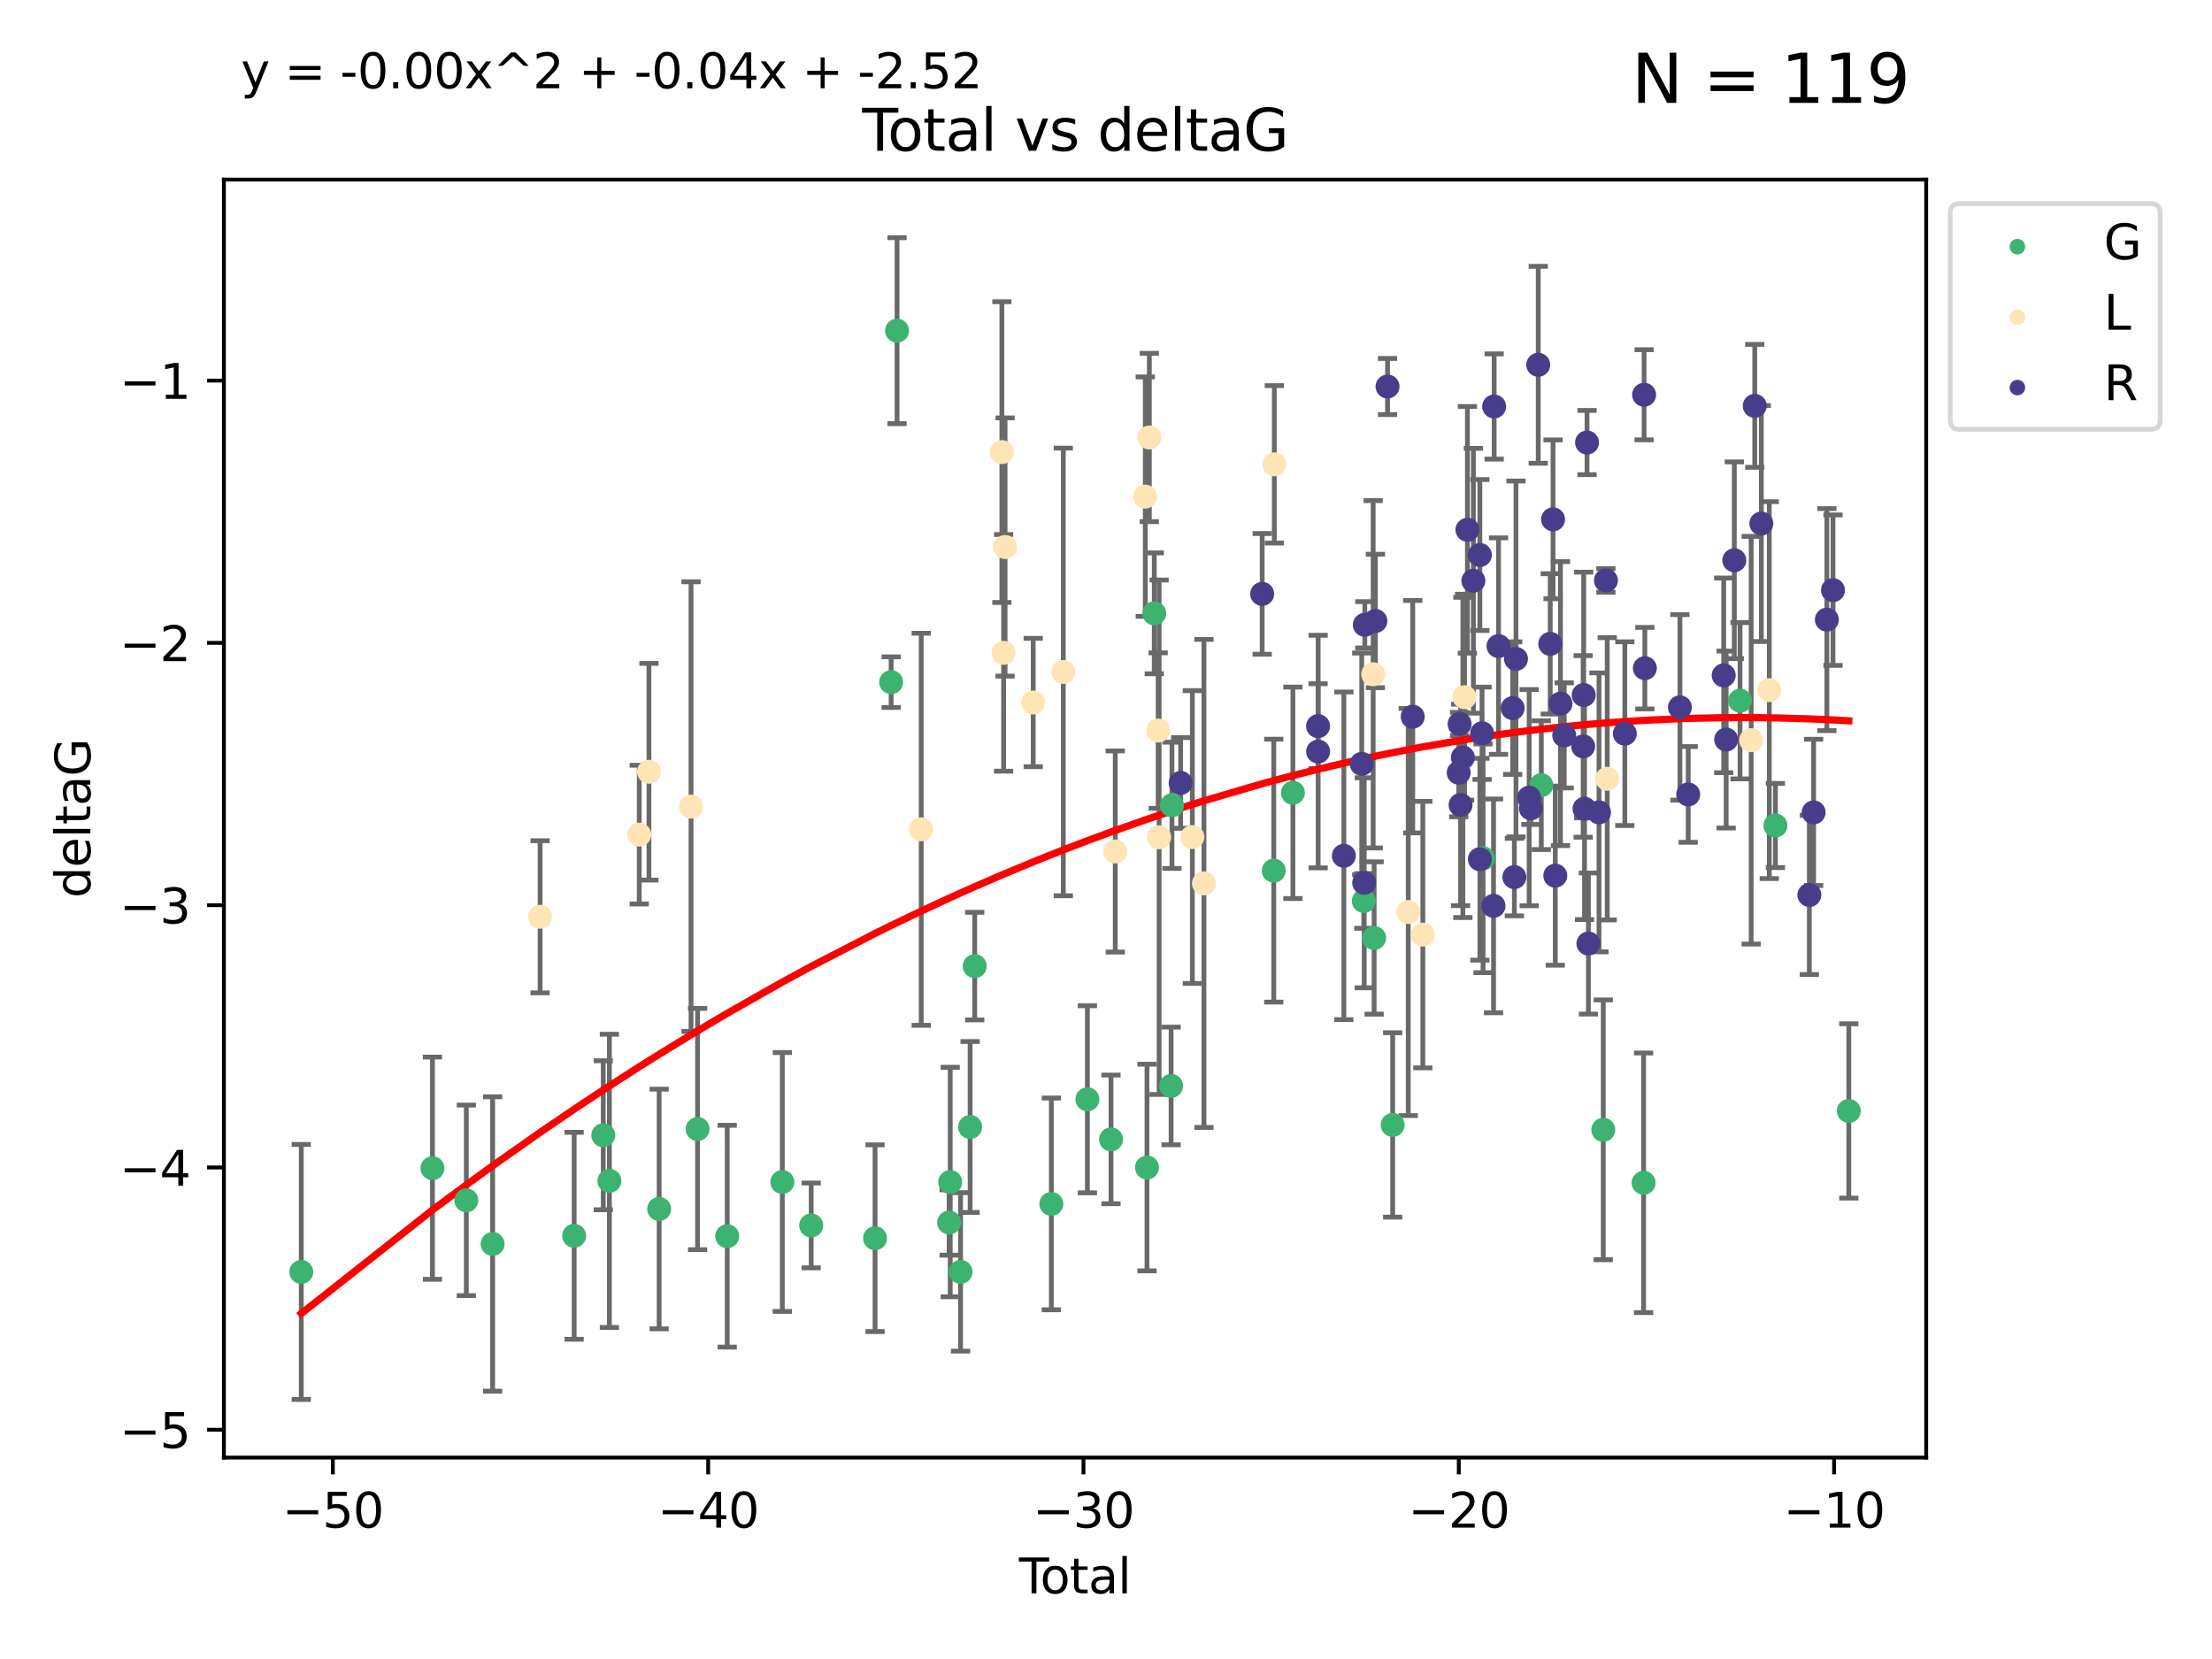 <?xml version="1.0" encoding="utf-8" standalone="no"?>
<!DOCTYPE svg PUBLIC "-//W3C//DTD SVG 1.1//EN"
  "http://www.w3.org/Graphics/SVG/1.1/DTD/svg11.dtd">
<svg xmlns:xlink="http://www.w3.org/1999/xlink" width="460.8pt" height="345.6pt" viewBox="0 0 460.8 345.6" xmlns="http://www.w3.org/2000/svg" version="1.1">
 <defs>
  <style type="text/css">*{stroke-linejoin: round; stroke-linecap: butt}</style>
 </defs>
 <g id="figure_1">
  <g id="patch_1">
   <path d="M 0 345.6 
L 460.8 345.6 
L 460.8 0 
L 0 0 
z
" style="fill: #ffffff"/>
  </g>
  <g id="axes_1">
   <g id="patch_2">
    <path d="M 46.64 303.64 
L 401.26 303.64 
L 401.26 37.411 
L 46.64 37.411 
z
" style="fill: #ffffff"/>
   </g>
   <g id="PathCollection_1">
    <defs>
     <path id="madf1098dbd" d="M 0 1.118 
C 0.297 1.118 0.581 1 0.791 0.791 
C 1 0.581 1.118 0.297 1.118 0 
C 1.118 -0.297 1 -0.581 0.791 -0.791 
C 0.581 -1 0.297 -1.118 0 -1.118 
C -0.297 -1.118 -0.581 -1 -0.791 -0.791 
C -1 -0.581 -1.118 -0.297 -1.118 0 
C -1.118 0.297 -1 0.581 -0.791 0.791 
C -0.581 1 -0.297 1.118 0 1.118 
z
" style="stroke: #3cb371"/>
    </defs>
    <g clip-path="url(#pae999acd82)">
     <use xlink:href="#madf1098dbd" x="62.759" y="264.972" style="fill: #3cb371; stroke: #3cb371"/>
     <use xlink:href="#madf1098dbd" x="90.088" y="243.357" style="fill: #3cb371; stroke: #3cb371"/>
     <use xlink:href="#madf1098dbd" x="97.141" y="250.055" style="fill: #3cb371; stroke: #3cb371"/>
     <use xlink:href="#madf1098dbd" x="102.624" y="259.141" style="fill: #3cb371; stroke: #3cb371"/>
     <use xlink:href="#madf1098dbd" x="119.607" y="257.437" style="fill: #3cb371; stroke: #3cb371"/>
     <use xlink:href="#madf1098dbd" x="125.672" y="236.494" style="fill: #3cb371; stroke: #3cb371"/>
     <use xlink:href="#madf1098dbd" x="126.948" y="245.992" style="fill: #3cb371; stroke: #3cb371"/>
     <use xlink:href="#madf1098dbd" x="137.313" y="251.854" style="fill: #3cb371; stroke: #3cb371"/>
     <use xlink:href="#madf1098dbd" x="145.317" y="235.195" style="fill: #3cb371; stroke: #3cb371"/>
     <use xlink:href="#madf1098dbd" x="151.493" y="257.518" style="fill: #3cb371; stroke: #3cb371"/>
     <use xlink:href="#madf1098dbd" x="162.97" y="246.229" style="fill: #3cb371; stroke: #3cb371"/>
     <use xlink:href="#madf1098dbd" x="168.987" y="255.28" style="fill: #3cb371; stroke: #3cb371"/>
     <use xlink:href="#madf1098dbd" x="182.29" y="257.942" style="fill: #3cb371; stroke: #3cb371"/>
     <use xlink:href="#madf1098dbd" x="185.642" y="142.106" style="fill: #3cb371; stroke: #3cb371"/>
     <use xlink:href="#madf1098dbd" x="186.871" y="68.883" style="fill: #3cb371; stroke: #3cb371"/>
     <use xlink:href="#madf1098dbd" x="197.722" y="254.674" style="fill: #3cb371; stroke: #3cb371"/>
     <use xlink:href="#madf1098dbd" x="197.948" y="246.241" style="fill: #3cb371; stroke: #3cb371"/>
     <use xlink:href="#madf1098dbd" x="200.104" y="264.956" style="fill: #3cb371; stroke: #3cb371"/>
     <use xlink:href="#madf1098dbd" x="202.094" y="234.768" style="fill: #3cb371; stroke: #3cb371"/>
     <use xlink:href="#madf1098dbd" x="203.051" y="201.259" style="fill: #3cb371; stroke: #3cb371"/>
     <use xlink:href="#madf1098dbd" x="219.014" y="250.798" style="fill: #3cb371; stroke: #3cb371"/>
     <use xlink:href="#madf1098dbd" x="226.525" y="229.002" style="fill: #3cb371; stroke: #3cb371"/>
     <use xlink:href="#madf1098dbd" x="231.444" y="237.354" style="fill: #3cb371; stroke: #3cb371"/>
     <use xlink:href="#madf1098dbd" x="238.94" y="243.213" style="fill: #3cb371; stroke: #3cb371"/>
     <use xlink:href="#madf1098dbd" x="240.454" y="127.765" style="fill: #3cb371; stroke: #3cb371"/>
     <use xlink:href="#madf1098dbd" x="243.96" y="226.223" style="fill: #3cb371; stroke: #3cb371"/>
     <use xlink:href="#madf1098dbd" x="244.141" y="167.759" style="fill: #3cb371; stroke: #3cb371"/>
     <use xlink:href="#madf1098dbd" x="265.348" y="181.37" style="fill: #3cb371; stroke: #3cb371"/>
     <use xlink:href="#madf1098dbd" x="269.336" y="165.153" style="fill: #3cb371; stroke: #3cb371"/>
     <use xlink:href="#madf1098dbd" x="284.105" y="187.683" style="fill: #3cb371; stroke: #3cb371"/>
     <use xlink:href="#madf1098dbd" x="286.259" y="195.399" style="fill: #3cb371; stroke: #3cb371"/>
     <use xlink:href="#madf1098dbd" x="290.12" y="234.344" style="fill: #3cb371; stroke: #3cb371"/>
     <use xlink:href="#madf1098dbd" x="308.95" y="178.803" style="fill: #3cb371; stroke: #3cb371"/>
     <use xlink:href="#madf1098dbd" x="321.082" y="163.562" style="fill: #3cb371; stroke: #3cb371"/>
     <use xlink:href="#madf1098dbd" x="333.992" y="235.362" style="fill: #3cb371; stroke: #3cb371"/>
     <use xlink:href="#madf1098dbd" x="342.394" y="246.397" style="fill: #3cb371; stroke: #3cb371"/>
     <use xlink:href="#madf1098dbd" x="362.482" y="145.972" style="fill: #3cb371; stroke: #3cb371"/>
     <use xlink:href="#madf1098dbd" x="369.849" y="171.969" style="fill: #3cb371; stroke: #3cb371"/>
     <use xlink:href="#madf1098dbd" x="385.141" y="231.428" style="fill: #3cb371; stroke: #3cb371"/>
    </g>
   </g>
   <g id="PathCollection_2">
    <defs>
     <path id="mb89cf78b7c" d="M 0 1.118 
C 0.297 1.118 0.581 1 0.791 0.791 
C 1 0.581 1.118 0.297 1.118 0 
C 1.118 -0.297 1 -0.581 0.791 -0.791 
C 0.581 -1 0.297 -1.118 0 -1.118 
C -0.297 -1.118 -0.581 -1 -0.791 -0.791 
C -1 -0.581 -1.118 -0.297 -1.118 0 
C -1.118 0.297 -1 0.581 -0.791 0.791 
C -0.581 1 -0.297 1.118 0 1.118 
z
" style="stroke: #ffe4b5"/>
    </defs>
    <g clip-path="url(#pae999acd82)">
     <use xlink:href="#mb89cf78b7c" x="112.511" y="190.979" style="fill: #ffe4b5; stroke: #ffe4b5"/>
     <use xlink:href="#mb89cf78b7c" x="133.166" y="173.867" style="fill: #ffe4b5; stroke: #ffe4b5"/>
     <use xlink:href="#mb89cf78b7c" x="135.189" y="160.77" style="fill: #ffe4b5; stroke: #ffe4b5"/>
     <use xlink:href="#mb89cf78b7c" x="143.957" y="168.033" style="fill: #ffe4b5; stroke: #ffe4b5"/>
     <use xlink:href="#mb89cf78b7c" x="191.909" y="172.755" style="fill: #ffe4b5; stroke: #ffe4b5"/>
     <use xlink:href="#mb89cf78b7c" x="208.711" y="94.182" style="fill: #ffe4b5; stroke: #ffe4b5"/>
     <use xlink:href="#mb89cf78b7c" x="209.071" y="135.997" style="fill: #ffe4b5; stroke: #ffe4b5"/>
     <use xlink:href="#mb89cf78b7c" x="209.373" y="113.949" style="fill: #ffe4b5; stroke: #ffe4b5"/>
     <use xlink:href="#mb89cf78b7c" x="215.235" y="146.342" style="fill: #ffe4b5; stroke: #ffe4b5"/>
     <use xlink:href="#mb89cf78b7c" x="221.507" y="139.975" style="fill: #ffe4b5; stroke: #ffe4b5"/>
     <use xlink:href="#mb89cf78b7c" x="232.33" y="177.38" style="fill: #ffe4b5; stroke: #ffe4b5"/>
     <use xlink:href="#mb89cf78b7c" x="238.584" y="103.457" style="fill: #ffe4b5; stroke: #ffe4b5"/>
     <use xlink:href="#mb89cf78b7c" x="239.428" y="91.135" style="fill: #ffe4b5; stroke: #ffe4b5"/>
     <use xlink:href="#mb89cf78b7c" x="241.269" y="152.194" style="fill: #ffe4b5; stroke: #ffe4b5"/>
     <use xlink:href="#mb89cf78b7c" x="241.466" y="174.414" style="fill: #ffe4b5; stroke: #ffe4b5"/>
     <use xlink:href="#mb89cf78b7c" x="248.388" y="174.371" style="fill: #ffe4b5; stroke: #ffe4b5"/>
     <use xlink:href="#mb89cf78b7c" x="250.804" y="184.029" style="fill: #ffe4b5; stroke: #ffe4b5"/>
     <use xlink:href="#mb89cf78b7c" x="265.463" y="96.731" style="fill: #ffe4b5; stroke: #ffe4b5"/>
     <use xlink:href="#mb89cf78b7c" x="286.057" y="140.463" style="fill: #ffe4b5; stroke: #ffe4b5"/>
     <use xlink:href="#mb89cf78b7c" x="293.363" y="189.987" style="fill: #ffe4b5; stroke: #ffe4b5"/>
     <use xlink:href="#mb89cf78b7c" x="296.4" y="194.696" style="fill: #ffe4b5; stroke: #ffe4b5"/>
     <use xlink:href="#mb89cf78b7c" x="305.094" y="145.235" style="fill: #ffe4b5; stroke: #ffe4b5"/>
     <use xlink:href="#mb89cf78b7c" x="334.815" y="162.236" style="fill: #ffe4b5; stroke: #ffe4b5"/>
     <use xlink:href="#mb89cf78b7c" x="364.8" y="154.198" style="fill: #ffe4b5; stroke: #ffe4b5"/>
     <use xlink:href="#mb89cf78b7c" x="368.576" y="143.764" style="fill: #ffe4b5; stroke: #ffe4b5"/>
    </g>
   </g>
   <g id="PathCollection_3">
    <defs>
     <path id="mf7c425a28f" d="M 0 1.118 
C 0.297 1.118 0.581 1 0.791 0.791 
C 1 0.581 1.118 0.297 1.118 0 
C 1.118 -0.297 1 -0.581 0.791 -0.791 
C 0.581 -1 0.297 -1.118 0 -1.118 
C -0.297 -1.118 -0.581 -1 -0.791 -0.791 
C -1 -0.581 -1.118 -0.297 -1.118 0 
C -1.118 0.297 -1 0.581 -0.791 0.791 
C -0.581 1 -0.297 1.118 0 1.118 
z
" style="stroke: #483d8b"/>
    </defs>
    <g clip-path="url(#pae999acd82)">
     <use xlink:href="#mf7c425a28f" x="245.949" y="163.103" style="fill: #483d8b; stroke: #483d8b"/>
     <use xlink:href="#mf7c425a28f" x="262.933" y="123.719" style="fill: #483d8b; stroke: #483d8b"/>
     <use xlink:href="#mf7c425a28f" x="274.579" y="151.269" style="fill: #483d8b; stroke: #483d8b"/>
     <use xlink:href="#mf7c425a28f" x="274.592" y="156.565" style="fill: #483d8b; stroke: #483d8b"/>
     <use xlink:href="#mf7c425a28f" x="279.951" y="178.28" style="fill: #483d8b; stroke: #483d8b"/>
     <use xlink:href="#mf7c425a28f" x="283.675" y="159.129" style="fill: #483d8b; stroke: #483d8b"/>
     <use xlink:href="#mf7c425a28f" x="284.186" y="183.902" style="fill: #483d8b; stroke: #483d8b"/>
     <use xlink:href="#mf7c425a28f" x="284.314" y="130.157" style="fill: #483d8b; stroke: #483d8b"/>
     <use xlink:href="#mf7c425a28f" x="286.523" y="129.36" style="fill: #483d8b; stroke: #483d8b"/>
     <use xlink:href="#mf7c425a28f" x="289.049" y="80.519" style="fill: #483d8b; stroke: #483d8b"/>
     <use xlink:href="#mf7c425a28f" x="294.299" y="149.3" style="fill: #483d8b; stroke: #483d8b"/>
     <use xlink:href="#mf7c425a28f" x="303.875" y="160.968" style="fill: #483d8b; stroke: #483d8b"/>
     <use xlink:href="#mf7c425a28f" x="304.061" y="150.812" style="fill: #483d8b; stroke: #483d8b"/>
     <use xlink:href="#mf7c425a28f" x="304.268" y="167.681" style="fill: #483d8b; stroke: #483d8b"/>
     <use xlink:href="#mf7c425a28f" x="304.742" y="157.788" style="fill: #483d8b; stroke: #483d8b"/>
     <use xlink:href="#mf7c425a28f" x="305.692" y="110.37" style="fill: #483d8b; stroke: #483d8b"/>
     <use xlink:href="#mf7c425a28f" x="306.933" y="120.983" style="fill: #483d8b; stroke: #483d8b"/>
     <use xlink:href="#mf7c425a28f" x="308.282" y="115.619" style="fill: #483d8b; stroke: #483d8b"/>
     <use xlink:href="#mf7c425a28f" x="308.284" y="178.995" style="fill: #483d8b; stroke: #483d8b"/>
     <use xlink:href="#mf7c425a28f" x="308.74" y="152.749" style="fill: #483d8b; stroke: #483d8b"/>
     <use xlink:href="#mf7c425a28f" x="311.129" y="188.709" style="fill: #483d8b; stroke: #483d8b"/>
     <use xlink:href="#mf7c425a28f" x="311.259" y="84.676" style="fill: #483d8b; stroke: #483d8b"/>
     <use xlink:href="#mf7c425a28f" x="312.17" y="134.596" style="fill: #483d8b; stroke: #483d8b"/>
     <use xlink:href="#mf7c425a28f" x="315.118" y="147.512" style="fill: #483d8b; stroke: #483d8b"/>
     <use xlink:href="#mf7c425a28f" x="315.468" y="182.716" style="fill: #483d8b; stroke: #483d8b"/>
     <use xlink:href="#mf7c425a28f" x="315.806" y="137.267" style="fill: #483d8b; stroke: #483d8b"/>
     <use xlink:href="#mf7c425a28f" x="318.552" y="166.164" style="fill: #483d8b; stroke: #483d8b"/>
     <use xlink:href="#mf7c425a28f" x="318.906" y="168.386" style="fill: #483d8b; stroke: #483d8b"/>
     <use xlink:href="#mf7c425a28f" x="320.442" y="75.991" style="fill: #483d8b; stroke: #483d8b"/>
     <use xlink:href="#mf7c425a28f" x="322.942" y="134.129" style="fill: #483d8b; stroke: #483d8b"/>
     <use xlink:href="#mf7c425a28f" x="323.526" y="108.187" style="fill: #483d8b; stroke: #483d8b"/>
     <use xlink:href="#mf7c425a28f" x="323.993" y="182.412" style="fill: #483d8b; stroke: #483d8b"/>
     <use xlink:href="#mf7c425a28f" x="325.078" y="146.574" style="fill: #483d8b; stroke: #483d8b"/>
     <use xlink:href="#mf7c425a28f" x="325.855" y="153.191" style="fill: #483d8b; stroke: #483d8b"/>
     <use xlink:href="#mf7c425a28f" x="329.801" y="155.488" style="fill: #483d8b; stroke: #483d8b"/>
     <use xlink:href="#mf7c425a28f" x="329.912" y="144.785" style="fill: #483d8b; stroke: #483d8b"/>
     <use xlink:href="#mf7c425a28f" x="330.084" y="168.482" style="fill: #483d8b; stroke: #483d8b"/>
     <use xlink:href="#mf7c425a28f" x="330.608" y="92.189" style="fill: #483d8b; stroke: #483d8b"/>
     <use xlink:href="#mf7c425a28f" x="330.892" y="196.553" style="fill: #483d8b; stroke: #483d8b"/>
     <use xlink:href="#mf7c425a28f" x="333.103" y="169.229" style="fill: #483d8b; stroke: #483d8b"/>
     <use xlink:href="#mf7c425a28f" x="334.543" y="120.915" style="fill: #483d8b; stroke: #483d8b"/>
     <use xlink:href="#mf7c425a28f" x="338.481" y="152.834" style="fill: #483d8b; stroke: #483d8b"/>
     <use xlink:href="#mf7c425a28f" x="342.495" y="82.238" style="fill: #483d8b; stroke: #483d8b"/>
     <use xlink:href="#mf7c425a28f" x="342.653" y="139.191" style="fill: #483d8b; stroke: #483d8b"/>
     <use xlink:href="#mf7c425a28f" x="349.96" y="147.356" style="fill: #483d8b; stroke: #483d8b"/>
     <use xlink:href="#mf7c425a28f" x="351.682" y="165.494" style="fill: #483d8b; stroke: #483d8b"/>
     <use xlink:href="#mf7c425a28f" x="359.08" y="140.689" style="fill: #483d8b; stroke: #483d8b"/>
     <use xlink:href="#mf7c425a28f" x="359.592" y="154.06" style="fill: #483d8b; stroke: #483d8b"/>
     <use xlink:href="#mf7c425a28f" x="361.289" y="116.717" style="fill: #483d8b; stroke: #483d8b"/>
     <use xlink:href="#mf7c425a28f" x="365.545" y="84.549" style="fill: #483d8b; stroke: #483d8b"/>
     <use xlink:href="#mf7c425a28f" x="366.916" y="109.055" style="fill: #483d8b; stroke: #483d8b"/>
     <use xlink:href="#mf7c425a28f" x="376.92" y="186.434" style="fill: #483d8b; stroke: #483d8b"/>
     <use xlink:href="#mf7c425a28f" x="377.811" y="169.235" style="fill: #483d8b; stroke: #483d8b"/>
     <use xlink:href="#mf7c425a28f" x="380.571" y="129.081" style="fill: #483d8b; stroke: #483d8b"/>
     <use xlink:href="#mf7c425a28f" x="381.845" y="122.945" style="fill: #483d8b; stroke: #483d8b"/>
    </g>
   </g>
   <g id="matplotlib.axis_1">
    <g id="xtick_1">
     <g id="line2d_1">
      <defs>
       <path id="m948b897a56" d="M 0 0 
L 0 3.5 
" style="stroke: #000000; stroke-width: 0.8"/>
      </defs>
      <g>
       <use xlink:href="#m948b897a56" x="69.339" y="303.64" style="stroke: #000000; stroke-width: 0.8"/>
      </g>
     </g>
     <g id="text_1">
      <!-- −50 -->
      <g transform="translate(58.787 318.238)scale(0.1 -0.1)">
       <defs>
        <path id="DejaVuSans-2212" d="M 678 2272 
L 4684 2272 
L 4684 1741 
L 678 1741 
L 678 2272 
z
" transform="scale(0.016)"/>
        <path id="DejaVuSans-35" d="M 691 4666 
L 3169 4666 
L 3169 4134 
L 1269 4134 
L 1269 2991 
Q 1406 3038 1543 3061 
Q 1681 3084 1819 3084 
Q 2600 3084 3056 2656 
Q 3513 2228 3513 1497 
Q 3513 744 3044 326 
Q 2575 -91 1722 -91 
Q 1428 -91 1123 -41 
Q 819 9 494 109 
L 494 744 
Q 775 591 1075 516 
Q 1375 441 1709 441 
Q 2250 441 2565 725 
Q 2881 1009 2881 1497 
Q 2881 1984 2565 2268 
Q 2250 2553 1709 2553 
Q 1456 2553 1204 2497 
Q 953 2441 691 2322 
L 691 4666 
z
" transform="scale(0.016)"/>
        <path id="DejaVuSans-30" d="M 2034 4250 
Q 1547 4250 1301 3770 
Q 1056 3291 1056 2328 
Q 1056 1369 1301 889 
Q 1547 409 2034 409 
Q 2525 409 2770 889 
Q 3016 1369 3016 2328 
Q 3016 3291 2770 3770 
Q 2525 4250 2034 4250 
z
M 2034 4750 
Q 2819 4750 3233 4129 
Q 3647 3509 3647 2328 
Q 3647 1150 3233 529 
Q 2819 -91 2034 -91 
Q 1250 -91 836 529 
Q 422 1150 422 2328 
Q 422 3509 836 4129 
Q 1250 4750 2034 4750 
z
" transform="scale(0.016)"/>
       </defs>
       <use xlink:href="#DejaVuSans-2212"/>
       <use xlink:href="#DejaVuSans-35" x="83.789"/>
       <use xlink:href="#DejaVuSans-30" x="147.412"/>
      </g>
     </g>
    </g>
    <g id="xtick_2">
     <g id="line2d_2">
      <g>
       <use xlink:href="#m948b897a56" x="147.523" y="303.64" style="stroke: #000000; stroke-width: 0.8"/>
      </g>
     </g>
     <g id="text_2">
      <!-- −40 -->
      <g transform="translate(136.971 318.238)scale(0.1 -0.1)">
       <defs>
        <path id="DejaVuSans-34" d="M 2419 4116 
L 825 1625 
L 2419 1625 
L 2419 4116 
z
M 2253 4666 
L 3047 4666 
L 3047 1625 
L 3713 1625 
L 3713 1100 
L 3047 1100 
L 3047 0 
L 2419 0 
L 2419 1100 
L 313 1100 
L 313 1709 
L 2253 4666 
z
" transform="scale(0.016)"/>
       </defs>
       <use xlink:href="#DejaVuSans-2212"/>
       <use xlink:href="#DejaVuSans-34" x="83.789"/>
       <use xlink:href="#DejaVuSans-30" x="147.412"/>
      </g>
     </g>
    </g>
    <g id="xtick_3">
     <g id="line2d_3">
      <g>
       <use xlink:href="#m948b897a56" x="225.708" y="303.64" style="stroke: #000000; stroke-width: 0.8"/>
      </g>
     </g>
     <g id="text_3">
      <!-- −30 -->
      <g transform="translate(215.155 318.238)scale(0.1 -0.1)">
       <defs>
        <path id="DejaVuSans-33" d="M 2597 2516 
Q 3050 2419 3304 2112 
Q 3559 1806 3559 1356 
Q 3559 666 3084 287 
Q 2609 -91 1734 -91 
Q 1441 -91 1130 -33 
Q 819 25 488 141 
L 488 750 
Q 750 597 1062 519 
Q 1375 441 1716 441 
Q 2309 441 2620 675 
Q 2931 909 2931 1356 
Q 2931 1769 2642 2001 
Q 2353 2234 1838 2234 
L 1294 2234 
L 1294 2753 
L 1863 2753 
Q 2328 2753 2575 2939 
Q 2822 3125 2822 3475 
Q 2822 3834 2567 4026 
Q 2313 4219 1838 4219 
Q 1578 4219 1281 4162 
Q 984 4106 628 3988 
L 628 4550 
Q 988 4650 1302 4700 
Q 1616 4750 1894 4750 
Q 2613 4750 3031 4423 
Q 3450 4097 3450 3541 
Q 3450 3153 3228 2886 
Q 3006 2619 2597 2516 
z
" transform="scale(0.016)"/>
       </defs>
       <use xlink:href="#DejaVuSans-2212"/>
       <use xlink:href="#DejaVuSans-33" x="83.789"/>
       <use xlink:href="#DejaVuSans-30" x="147.412"/>
      </g>
     </g>
    </g>
    <g id="xtick_4">
     <g id="line2d_4">
      <g>
       <use xlink:href="#m948b897a56" x="303.892" y="303.64" style="stroke: #000000; stroke-width: 0.8"/>
      </g>
     </g>
     <g id="text_4">
      <!-- −20 -->
      <g transform="translate(293.34 318.238)scale(0.1 -0.1)">
       <defs>
        <path id="DejaVuSans-32" d="M 1228 531 
L 3431 531 
L 3431 0 
L 469 0 
L 469 531 
Q 828 903 1448 1529 
Q 2069 2156 2228 2338 
Q 2531 2678 2651 2914 
Q 2772 3150 2772 3378 
Q 2772 3750 2511 3984 
Q 2250 4219 1831 4219 
Q 1534 4219 1204 4116 
Q 875 4013 500 3803 
L 500 4441 
Q 881 4594 1212 4672 
Q 1544 4750 1819 4750 
Q 2544 4750 2975 4387 
Q 3406 4025 3406 3419 
Q 3406 3131 3298 2873 
Q 3191 2616 2906 2266 
Q 2828 2175 2409 1742 
Q 1991 1309 1228 531 
z
" transform="scale(0.016)"/>
       </defs>
       <use xlink:href="#DejaVuSans-2212"/>
       <use xlink:href="#DejaVuSans-32" x="83.789"/>
       <use xlink:href="#DejaVuSans-30" x="147.412"/>
      </g>
     </g>
    </g>
    <g id="xtick_5">
     <g id="line2d_5">
      <g>
       <use xlink:href="#m948b897a56" x="382.076" y="303.64" style="stroke: #000000; stroke-width: 0.8"/>
      </g>
     </g>
     <g id="text_5">
      <!-- −10 -->
      <g transform="translate(371.524 318.238)scale(0.1 -0.1)">
       <defs>
        <path id="DejaVuSans-31" d="M 794 531 
L 1825 531 
L 1825 4091 
L 703 3866 
L 703 4441 
L 1819 4666 
L 2450 4666 
L 2450 531 
L 3481 531 
L 3481 0 
L 794 0 
L 794 531 
z
" transform="scale(0.016)"/>
       </defs>
       <use xlink:href="#DejaVuSans-2212"/>
       <use xlink:href="#DejaVuSans-31" x="83.789"/>
       <use xlink:href="#DejaVuSans-30" x="147.412"/>
      </g>
     </g>
    </g>
    <g id="text_6">
     <!-- Total -->
     <g transform="translate(212.273 331.917)scale(0.1 -0.1)">
      <defs>
       <path id="DejaVuSans-54" d="M -19 4666 
L 3928 4666 
L 3928 4134 
L 2272 4134 
L 2272 0 
L 1638 0 
L 1638 4134 
L -19 4134 
L -19 4666 
z
" transform="scale(0.016)"/>
       <path id="DejaVuSans-6f" d="M 1959 3097 
Q 1497 3097 1228 2736 
Q 959 2375 959 1747 
Q 959 1119 1226 758 
Q 1494 397 1959 397 
Q 2419 397 2687 759 
Q 2956 1122 2956 1747 
Q 2956 2369 2687 2733 
Q 2419 3097 1959 3097 
z
M 1959 3584 
Q 2709 3584 3137 3096 
Q 3566 2609 3566 1747 
Q 3566 888 3137 398 
Q 2709 -91 1959 -91 
Q 1206 -91 779 398 
Q 353 888 353 1747 
Q 353 2609 779 3096 
Q 1206 3584 1959 3584 
z
" transform="scale(0.016)"/>
       <path id="DejaVuSans-74" d="M 1172 4494 
L 1172 3500 
L 2356 3500 
L 2356 3053 
L 1172 3053 
L 1172 1153 
Q 1172 725 1289 603 
Q 1406 481 1766 481 
L 2356 481 
L 2356 0 
L 1766 0 
Q 1100 0 847 248 
Q 594 497 594 1153 
L 594 3053 
L 172 3053 
L 172 3500 
L 594 3500 
L 594 4494 
L 1172 4494 
z
" transform="scale(0.016)"/>
       <path id="DejaVuSans-61" d="M 2194 1759 
Q 1497 1759 1228 1600 
Q 959 1441 959 1056 
Q 959 750 1161 570 
Q 1363 391 1709 391 
Q 2188 391 2477 730 
Q 2766 1069 2766 1631 
L 2766 1759 
L 2194 1759 
z
M 3341 1997 
L 3341 0 
L 2766 0 
L 2766 531 
Q 2569 213 2275 61 
Q 1981 -91 1556 -91 
Q 1019 -91 701 211 
Q 384 513 384 1019 
Q 384 1609 779 1909 
Q 1175 2209 1959 2209 
L 2766 2209 
L 2766 2266 
Q 2766 2663 2505 2880 
Q 2244 3097 1772 3097 
Q 1472 3097 1187 3025 
Q 903 2953 641 2809 
L 641 3341 
Q 956 3463 1253 3523 
Q 1550 3584 1831 3584 
Q 2591 3584 2966 3190 
Q 3341 2797 3341 1997 
z
" transform="scale(0.016)"/>
       <path id="DejaVuSans-6c" d="M 603 4863 
L 1178 4863 
L 1178 0 
L 603 0 
L 603 4863 
z
" transform="scale(0.016)"/>
      </defs>
      <use xlink:href="#DejaVuSans-54"/>
      <use xlink:href="#DejaVuSans-6f" x="44.084"/>
      <use xlink:href="#DejaVuSans-74" x="105.266"/>
      <use xlink:href="#DejaVuSans-61" x="144.475"/>
      <use xlink:href="#DejaVuSans-6c" x="205.754"/>
     </g>
    </g>
   </g>
   <g id="matplotlib.axis_2">
    <g id="ytick_1">
     <g id="line2d_6">
      <defs>
       <path id="mad770a381d" d="M 0 0 
L -3.5 0 
" style="stroke: #000000; stroke-width: 0.8"/>
      </defs>
      <g>
       <use xlink:href="#mad770a381d" x="46.64" y="297.844" style="stroke: #000000; stroke-width: 0.8"/>
      </g>
     </g>
     <g id="text_7">
      <!-- −5 -->
      <g transform="translate(24.898 301.643)scale(0.1 -0.1)">
       <use xlink:href="#DejaVuSans-2212"/>
       <use xlink:href="#DejaVuSans-35" x="83.789"/>
      </g>
     </g>
    </g>
    <g id="ytick_2">
     <g id="line2d_7">
      <g>
       <use xlink:href="#mad770a381d" x="46.64" y="243.204" style="stroke: #000000; stroke-width: 0.8"/>
      </g>
     </g>
     <g id="text_8">
      <!-- −4 -->
      <g transform="translate(24.898 247.003)scale(0.1 -0.1)">
       <use xlink:href="#DejaVuSans-2212"/>
       <use xlink:href="#DejaVuSans-34" x="83.789"/>
      </g>
     </g>
    </g>
    <g id="ytick_3">
     <g id="line2d_8">
      <g>
       <use xlink:href="#mad770a381d" x="46.64" y="188.564" style="stroke: #000000; stroke-width: 0.8"/>
      </g>
     </g>
     <g id="text_9">
      <!-- −3 -->
      <g transform="translate(24.898 192.364)scale(0.1 -0.1)">
       <use xlink:href="#DejaVuSans-2212"/>
       <use xlink:href="#DejaVuSans-33" x="83.789"/>
      </g>
     </g>
    </g>
    <g id="ytick_4">
     <g id="line2d_9">
      <g>
       <use xlink:href="#mad770a381d" x="46.64" y="133.924" style="stroke: #000000; stroke-width: 0.8"/>
      </g>
     </g>
     <g id="text_10">
      <!-- −2 -->
      <g transform="translate(24.898 137.724)scale(0.1 -0.1)">
       <use xlink:href="#DejaVuSans-2212"/>
       <use xlink:href="#DejaVuSans-32" x="83.789"/>
      </g>
     </g>
    </g>
    <g id="ytick_5">
     <g id="line2d_10">
      <g>
       <use xlink:href="#mad770a381d" x="46.64" y="79.284" style="stroke: #000000; stroke-width: 0.8"/>
      </g>
     </g>
     <g id="text_11">
      <!-- −1 -->
      <g transform="translate(24.898 83.084)scale(0.1 -0.1)">
       <use xlink:href="#DejaVuSans-2212"/>
       <use xlink:href="#DejaVuSans-31" x="83.789"/>
      </g>
     </g>
    </g>
    <g id="text_12">
     <!-- deltaG -->
     <g transform="translate(18.818 187.064)rotate(-90)scale(0.1 -0.1)">
      <defs>
       <path id="DejaVuSans-64" d="M 2906 2969 
L 2906 4863 
L 3481 4863 
L 3481 0 
L 2906 0 
L 2906 525 
Q 2725 213 2448 61 
Q 2172 -91 1784 -91 
Q 1150 -91 751 415 
Q 353 922 353 1747 
Q 353 2572 751 3078 
Q 1150 3584 1784 3584 
Q 2172 3584 2448 3432 
Q 2725 3281 2906 2969 
z
M 947 1747 
Q 947 1113 1208 752 
Q 1469 391 1925 391 
Q 2381 391 2643 752 
Q 2906 1113 2906 1747 
Q 2906 2381 2643 2742 
Q 2381 3103 1925 3103 
Q 1469 3103 1208 2742 
Q 947 2381 947 1747 
z
" transform="scale(0.016)"/>
       <path id="DejaVuSans-65" d="M 3597 1894 
L 3597 1613 
L 953 1613 
Q 991 1019 1311 708 
Q 1631 397 2203 397 
Q 2534 397 2845 478 
Q 3156 559 3463 722 
L 3463 178 
Q 3153 47 2828 -22 
Q 2503 -91 2169 -91 
Q 1331 -91 842 396 
Q 353 884 353 1716 
Q 353 2575 817 3079 
Q 1281 3584 2069 3584 
Q 2775 3584 3186 3129 
Q 3597 2675 3597 1894 
z
M 3022 2063 
Q 3016 2534 2758 2815 
Q 2500 3097 2075 3097 
Q 1594 3097 1305 2825 
Q 1016 2553 972 2059 
L 3022 2063 
z
" transform="scale(0.016)"/>
       <path id="DejaVuSans-47" d="M 3809 666 
L 3809 1919 
L 2778 1919 
L 2778 2438 
L 4434 2438 
L 4434 434 
Q 4069 175 3628 42 
Q 3188 -91 2688 -91 
Q 1594 -91 976 548 
Q 359 1188 359 2328 
Q 359 3472 976 4111 
Q 1594 4750 2688 4750 
Q 3144 4750 3555 4637 
Q 3966 4525 4313 4306 
L 4313 3634 
Q 3963 3931 3569 4081 
Q 3175 4231 2741 4231 
Q 1884 4231 1454 3753 
Q 1025 3275 1025 2328 
Q 1025 1384 1454 906 
Q 1884 428 2741 428 
Q 3075 428 3337 486 
Q 3600 544 3809 666 
z
" transform="scale(0.016)"/>
      </defs>
      <use xlink:href="#DejaVuSans-64"/>
      <use xlink:href="#DejaVuSans-65" x="63.477"/>
      <use xlink:href="#DejaVuSans-6c" x="125"/>
      <use xlink:href="#DejaVuSans-74" x="152.783"/>
      <use xlink:href="#DejaVuSans-61" x="191.992"/>
      <use xlink:href="#DejaVuSans-47" x="253.271"/>
     </g>
    </g>
   </g>
   <g id="LineCollection_1">
    <path d="M 62.759 291.539 
L 62.759 238.405 
" clip-path="url(#pae999acd82)" style="fill: none; stroke: #696969"/>
    <path d="M 90.088 266.51 
L 90.088 220.204 
" clip-path="url(#pae999acd82)" style="fill: none; stroke: #696969"/>
    <path d="M 97.141 269.901 
L 97.141 230.209 
" clip-path="url(#pae999acd82)" style="fill: none; stroke: #696969"/>
    <path d="M 102.624 289.801 
L 102.624 228.482 
" clip-path="url(#pae999acd82)" style="fill: none; stroke: #696969"/>
    <path d="M 119.607 278.993 
L 119.607 235.88 
" clip-path="url(#pae999acd82)" style="fill: none; stroke: #696969"/>
    <path d="M 125.672 252.013 
L 125.672 220.976 
" clip-path="url(#pae999acd82)" style="fill: none; stroke: #696969"/>
    <path d="M 126.948 276.528 
L 126.948 215.456 
" clip-path="url(#pae999acd82)" style="fill: none; stroke: #696969"/>
    <path d="M 137.313 276.82 
L 137.313 226.888 
" clip-path="url(#pae999acd82)" style="fill: none; stroke: #696969"/>
    <path d="M 145.317 260.326 
L 145.317 210.065 
" clip-path="url(#pae999acd82)" style="fill: none; stroke: #696969"/>
    <path d="M 151.493 280.619 
L 151.493 234.417 
" clip-path="url(#pae999acd82)" style="fill: none; stroke: #696969"/>
    <path d="M 162.97 273.192 
L 162.97 219.267 
" clip-path="url(#pae999acd82)" style="fill: none; stroke: #696969"/>
    <path d="M 168.987 264.116 
L 168.987 246.445 
" clip-path="url(#pae999acd82)" style="fill: none; stroke: #696969"/>
    <path d="M 182.29 277.391 
L 182.29 238.493 
" clip-path="url(#pae999acd82)" style="fill: none; stroke: #696969"/>
    <path d="M 185.642 147.375 
L 185.642 136.837 
" clip-path="url(#pae999acd82)" style="fill: none; stroke: #696969"/>
    <path d="M 186.871 88.254 
L 186.871 49.513 
" clip-path="url(#pae999acd82)" style="fill: none; stroke: #696969"/>
    <path d="M 197.722 261.477 
L 197.722 247.87 
" clip-path="url(#pae999acd82)" style="fill: none; stroke: #696969"/>
    <path d="M 197.948 270.142 
L 197.948 222.34 
" clip-path="url(#pae999acd82)" style="fill: none; stroke: #696969"/>
    <path d="M 200.104 281.463 
L 200.104 248.45 
" clip-path="url(#pae999acd82)" style="fill: none; stroke: #696969"/>
    <path d="M 202.094 252.578 
L 202.094 216.959 
" clip-path="url(#pae999acd82)" style="fill: none; stroke: #696969"/>
    <path d="M 203.051 212.466 
L 203.051 190.051 
" clip-path="url(#pae999acd82)" style="fill: none; stroke: #696969"/>
    <path d="M 219.014 272.857 
L 219.014 228.74 
" clip-path="url(#pae999acd82)" style="fill: none; stroke: #696969"/>
    <path d="M 226.525 248.489 
L 226.525 209.516 
" clip-path="url(#pae999acd82)" style="fill: none; stroke: #696969"/>
    <path d="M 231.444 250.753 
L 231.444 223.954 
" clip-path="url(#pae999acd82)" style="fill: none; stroke: #696969"/>
    <path d="M 238.94 264.733 
L 238.94 221.693 
" clip-path="url(#pae999acd82)" style="fill: none; stroke: #696969"/>
    <path d="M 240.454 140.357 
L 240.454 115.174 
" clip-path="url(#pae999acd82)" style="fill: none; stroke: #696969"/>
    <path d="M 243.96 238.478 
L 243.96 213.969 
" clip-path="url(#pae999acd82)" style="fill: none; stroke: #696969"/>
    <path d="M 244.141 180.911 
L 244.141 154.608 
" clip-path="url(#pae999acd82)" style="fill: none; stroke: #696969"/>
    <path d="M 265.348 208.753 
L 265.348 153.986 
" clip-path="url(#pae999acd82)" style="fill: none; stroke: #696969"/>
    <path d="M 269.336 187.175 
L 269.336 143.131 
" clip-path="url(#pae999acd82)" style="fill: none; stroke: #696969"/>
    <path d="M 284.105 193.382 
L 284.105 181.984 
" clip-path="url(#pae999acd82)" style="fill: none; stroke: #696969"/>
    <path d="M 286.259 211.267 
L 286.259 179.53 
" clip-path="url(#pae999acd82)" style="fill: none; stroke: #696969"/>
    <path d="M 290.12 253.55 
L 290.12 215.138 
" clip-path="url(#pae999acd82)" style="fill: none; stroke: #696969"/>
    <path d="M 308.95 202.627 
L 308.95 154.978 
" clip-path="url(#pae999acd82)" style="fill: none; stroke: #696969"/>
    <path d="M 321.082 176.973 
L 321.082 150.151 
" clip-path="url(#pae999acd82)" style="fill: none; stroke: #696969"/>
    <path d="M 333.992 262.421 
L 333.992 208.303 
" clip-path="url(#pae999acd82)" style="fill: none; stroke: #696969"/>
    <path d="M 342.394 273.437 
L 342.394 219.357 
" clip-path="url(#pae999acd82)" style="fill: none; stroke: #696969"/>
    <path d="M 362.482 162.254 
L 362.482 129.689 
" clip-path="url(#pae999acd82)" style="fill: none; stroke: #696969"/>
    <path d="M 369.849 180.734 
L 369.849 163.205 
" clip-path="url(#pae999acd82)" style="fill: none; stroke: #696969"/>
    <path d="M 385.141 249.586 
L 385.141 213.27 
" clip-path="url(#pae999acd82)" style="fill: none; stroke: #696969"/>
   </g>
   <g id="line2d_11">
    <defs>
     <path id="me1bfcb17ef" d="M 2 0 
L -2 -0 
" style="stroke: #696969"/>
    </defs>
    <g clip-path="url(#pae999acd82)">
     <use xlink:href="#me1bfcb17ef" x="62.759" y="291.539" style="fill: #696969; stroke: #696969"/>
     <use xlink:href="#me1bfcb17ef" x="90.088" y="266.51" style="fill: #696969; stroke: #696969"/>
     <use xlink:href="#me1bfcb17ef" x="97.141" y="269.901" style="fill: #696969; stroke: #696969"/>
     <use xlink:href="#me1bfcb17ef" x="102.624" y="289.801" style="fill: #696969; stroke: #696969"/>
     <use xlink:href="#me1bfcb17ef" x="119.607" y="278.993" style="fill: #696969; stroke: #696969"/>
     <use xlink:href="#me1bfcb17ef" x="125.672" y="252.013" style="fill: #696969; stroke: #696969"/>
     <use xlink:href="#me1bfcb17ef" x="126.948" y="276.528" style="fill: #696969; stroke: #696969"/>
     <use xlink:href="#me1bfcb17ef" x="137.313" y="276.82" style="fill: #696969; stroke: #696969"/>
     <use xlink:href="#me1bfcb17ef" x="145.317" y="260.326" style="fill: #696969; stroke: #696969"/>
     <use xlink:href="#me1bfcb17ef" x="151.493" y="280.619" style="fill: #696969; stroke: #696969"/>
     <use xlink:href="#me1bfcb17ef" x="162.97" y="273.192" style="fill: #696969; stroke: #696969"/>
     <use xlink:href="#me1bfcb17ef" x="168.987" y="264.116" style="fill: #696969; stroke: #696969"/>
     <use xlink:href="#me1bfcb17ef" x="182.29" y="277.391" style="fill: #696969; stroke: #696969"/>
     <use xlink:href="#me1bfcb17ef" x="185.642" y="147.375" style="fill: #696969; stroke: #696969"/>
     <use xlink:href="#me1bfcb17ef" x="186.871" y="88.254" style="fill: #696969; stroke: #696969"/>
     <use xlink:href="#me1bfcb17ef" x="197.722" y="261.477" style="fill: #696969; stroke: #696969"/>
     <use xlink:href="#me1bfcb17ef" x="197.948" y="270.142" style="fill: #696969; stroke: #696969"/>
     <use xlink:href="#me1bfcb17ef" x="200.104" y="281.463" style="fill: #696969; stroke: #696969"/>
     <use xlink:href="#me1bfcb17ef" x="202.094" y="252.578" style="fill: #696969; stroke: #696969"/>
     <use xlink:href="#me1bfcb17ef" x="203.051" y="212.466" style="fill: #696969; stroke: #696969"/>
     <use xlink:href="#me1bfcb17ef" x="219.014" y="272.857" style="fill: #696969; stroke: #696969"/>
     <use xlink:href="#me1bfcb17ef" x="226.525" y="248.489" style="fill: #696969; stroke: #696969"/>
     <use xlink:href="#me1bfcb17ef" x="231.444" y="250.753" style="fill: #696969; stroke: #696969"/>
     <use xlink:href="#me1bfcb17ef" x="238.94" y="264.733" style="fill: #696969; stroke: #696969"/>
     <use xlink:href="#me1bfcb17ef" x="240.454" y="140.357" style="fill: #696969; stroke: #696969"/>
     <use xlink:href="#me1bfcb17ef" x="243.96" y="238.478" style="fill: #696969; stroke: #696969"/>
     <use xlink:href="#me1bfcb17ef" x="244.141" y="180.911" style="fill: #696969; stroke: #696969"/>
     <use xlink:href="#me1bfcb17ef" x="265.348" y="208.753" style="fill: #696969; stroke: #696969"/>
     <use xlink:href="#me1bfcb17ef" x="269.336" y="187.175" style="fill: #696969; stroke: #696969"/>
     <use xlink:href="#me1bfcb17ef" x="284.105" y="193.382" style="fill: #696969; stroke: #696969"/>
     <use xlink:href="#me1bfcb17ef" x="286.259" y="211.267" style="fill: #696969; stroke: #696969"/>
     <use xlink:href="#me1bfcb17ef" x="290.12" y="253.55" style="fill: #696969; stroke: #696969"/>
     <use xlink:href="#me1bfcb17ef" x="308.95" y="202.627" style="fill: #696969; stroke: #696969"/>
     <use xlink:href="#me1bfcb17ef" x="321.082" y="176.973" style="fill: #696969; stroke: #696969"/>
     <use xlink:href="#me1bfcb17ef" x="333.992" y="262.421" style="fill: #696969; stroke: #696969"/>
     <use xlink:href="#me1bfcb17ef" x="342.394" y="273.437" style="fill: #696969; stroke: #696969"/>
     <use xlink:href="#me1bfcb17ef" x="362.482" y="162.254" style="fill: #696969; stroke: #696969"/>
     <use xlink:href="#me1bfcb17ef" x="369.849" y="180.734" style="fill: #696969; stroke: #696969"/>
     <use xlink:href="#me1bfcb17ef" x="385.141" y="249.586" style="fill: #696969; stroke: #696969"/>
    </g>
   </g>
   <g id="line2d_12">
    <g clip-path="url(#pae999acd82)">
     <use xlink:href="#me1bfcb17ef" x="62.759" y="238.405" style="fill: #696969; stroke: #696969"/>
     <use xlink:href="#me1bfcb17ef" x="90.088" y="220.204" style="fill: #696969; stroke: #696969"/>
     <use xlink:href="#me1bfcb17ef" x="97.141" y="230.209" style="fill: #696969; stroke: #696969"/>
     <use xlink:href="#me1bfcb17ef" x="102.624" y="228.482" style="fill: #696969; stroke: #696969"/>
     <use xlink:href="#me1bfcb17ef" x="119.607" y="235.88" style="fill: #696969; stroke: #696969"/>
     <use xlink:href="#me1bfcb17ef" x="125.672" y="220.976" style="fill: #696969; stroke: #696969"/>
     <use xlink:href="#me1bfcb17ef" x="126.948" y="215.456" style="fill: #696969; stroke: #696969"/>
     <use xlink:href="#me1bfcb17ef" x="137.313" y="226.888" style="fill: #696969; stroke: #696969"/>
     <use xlink:href="#me1bfcb17ef" x="145.317" y="210.065" style="fill: #696969; stroke: #696969"/>
     <use xlink:href="#me1bfcb17ef" x="151.493" y="234.417" style="fill: #696969; stroke: #696969"/>
     <use xlink:href="#me1bfcb17ef" x="162.97" y="219.267" style="fill: #696969; stroke: #696969"/>
     <use xlink:href="#me1bfcb17ef" x="168.987" y="246.445" style="fill: #696969; stroke: #696969"/>
     <use xlink:href="#me1bfcb17ef" x="182.29" y="238.493" style="fill: #696969; stroke: #696969"/>
     <use xlink:href="#me1bfcb17ef" x="185.642" y="136.837" style="fill: #696969; stroke: #696969"/>
     <use xlink:href="#me1bfcb17ef" x="186.871" y="49.513" style="fill: #696969; stroke: #696969"/>
     <use xlink:href="#me1bfcb17ef" x="197.722" y="247.87" style="fill: #696969; stroke: #696969"/>
     <use xlink:href="#me1bfcb17ef" x="197.948" y="222.34" style="fill: #696969; stroke: #696969"/>
     <use xlink:href="#me1bfcb17ef" x="200.104" y="248.45" style="fill: #696969; stroke: #696969"/>
     <use xlink:href="#me1bfcb17ef" x="202.094" y="216.959" style="fill: #696969; stroke: #696969"/>
     <use xlink:href="#me1bfcb17ef" x="203.051" y="190.051" style="fill: #696969; stroke: #696969"/>
     <use xlink:href="#me1bfcb17ef" x="219.014" y="228.74" style="fill: #696969; stroke: #696969"/>
     <use xlink:href="#me1bfcb17ef" x="226.525" y="209.516" style="fill: #696969; stroke: #696969"/>
     <use xlink:href="#me1bfcb17ef" x="231.444" y="223.954" style="fill: #696969; stroke: #696969"/>
     <use xlink:href="#me1bfcb17ef" x="238.94" y="221.693" style="fill: #696969; stroke: #696969"/>
     <use xlink:href="#me1bfcb17ef" x="240.454" y="115.174" style="fill: #696969; stroke: #696969"/>
     <use xlink:href="#me1bfcb17ef" x="243.96" y="213.969" style="fill: #696969; stroke: #696969"/>
     <use xlink:href="#me1bfcb17ef" x="244.141" y="154.608" style="fill: #696969; stroke: #696969"/>
     <use xlink:href="#me1bfcb17ef" x="265.348" y="153.986" style="fill: #696969; stroke: #696969"/>
     <use xlink:href="#me1bfcb17ef" x="269.336" y="143.131" style="fill: #696969; stroke: #696969"/>
     <use xlink:href="#me1bfcb17ef" x="284.105" y="181.984" style="fill: #696969; stroke: #696969"/>
     <use xlink:href="#me1bfcb17ef" x="286.259" y="179.53" style="fill: #696969; stroke: #696969"/>
     <use xlink:href="#me1bfcb17ef" x="290.12" y="215.138" style="fill: #696969; stroke: #696969"/>
     <use xlink:href="#me1bfcb17ef" x="308.95" y="154.978" style="fill: #696969; stroke: #696969"/>
     <use xlink:href="#me1bfcb17ef" x="321.082" y="150.151" style="fill: #696969; stroke: #696969"/>
     <use xlink:href="#me1bfcb17ef" x="333.992" y="208.303" style="fill: #696969; stroke: #696969"/>
     <use xlink:href="#me1bfcb17ef" x="342.394" y="219.357" style="fill: #696969; stroke: #696969"/>
     <use xlink:href="#me1bfcb17ef" x="362.482" y="129.689" style="fill: #696969; stroke: #696969"/>
     <use xlink:href="#me1bfcb17ef" x="369.849" y="163.205" style="fill: #696969; stroke: #696969"/>
     <use xlink:href="#me1bfcb17ef" x="385.141" y="213.27" style="fill: #696969; stroke: #696969"/>
    </g>
   </g>
   <g id="LineCollection_2">
    <path d="M 112.511 206.826 
L 112.511 175.132 
" clip-path="url(#pae999acd82)" style="fill: none; stroke: #696969"/>
    <path d="M 133.166 188.312 
L 133.166 159.422 
" clip-path="url(#pae999acd82)" style="fill: none; stroke: #696969"/>
    <path d="M 135.189 183.34 
L 135.189 138.199 
" clip-path="url(#pae999acd82)" style="fill: none; stroke: #696969"/>
    <path d="M 143.957 214.868 
L 143.957 121.197 
" clip-path="url(#pae999acd82)" style="fill: none; stroke: #696969"/>
    <path d="M 191.909 213.589 
L 191.909 131.921 
" clip-path="url(#pae999acd82)" style="fill: none; stroke: #696969"/>
    <path d="M 208.711 125.503 
L 208.711 62.861 
" clip-path="url(#pae999acd82)" style="fill: none; stroke: #696969"/>
    <path d="M 209.071 160.649 
L 209.071 111.346 
" clip-path="url(#pae999acd82)" style="fill: none; stroke: #696969"/>
    <path d="M 209.373 140.845 
L 209.373 87.053 
" clip-path="url(#pae999acd82)" style="fill: none; stroke: #696969"/>
    <path d="M 215.235 159.713 
L 215.235 132.972 
" clip-path="url(#pae999acd82)" style="fill: none; stroke: #696969"/>
    <path d="M 221.507 186.607 
L 221.507 93.342 
" clip-path="url(#pae999acd82)" style="fill: none; stroke: #696969"/>
    <path d="M 232.33 198.329 
L 232.33 156.431 
" clip-path="url(#pae999acd82)" style="fill: none; stroke: #696969"/>
    <path d="M 238.584 128.394 
L 238.584 78.519 
" clip-path="url(#pae999acd82)" style="fill: none; stroke: #696969"/>
    <path d="M 239.428 108.672 
L 239.428 73.597 
" clip-path="url(#pae999acd82)" style="fill: none; stroke: #696969"/>
    <path d="M 241.269 168.39 
L 241.269 135.998 
" clip-path="url(#pae999acd82)" style="fill: none; stroke: #696969"/>
    <path d="M 241.466 227.997 
L 241.466 120.83 
" clip-path="url(#pae999acd82)" style="fill: none; stroke: #696969"/>
    <path d="M 248.388 204.872 
L 248.388 143.869 
" clip-path="url(#pae999acd82)" style="fill: none; stroke: #696969"/>
    <path d="M 250.804 234.864 
L 250.804 133.193 
" clip-path="url(#pae999acd82)" style="fill: none; stroke: #696969"/>
    <path d="M 265.463 113.127 
L 265.463 80.335 
" clip-path="url(#pae999acd82)" style="fill: none; stroke: #696969"/>
    <path d="M 286.057 176.639 
L 286.057 104.287 
" clip-path="url(#pae999acd82)" style="fill: none; stroke: #696969"/>
    <path d="M 293.363 232.396 
L 293.363 147.578 
" clip-path="url(#pae999acd82)" style="fill: none; stroke: #696969"/>
    <path d="M 296.4 222.453 
L 296.4 166.939 
" clip-path="url(#pae999acd82)" style="fill: none; stroke: #696969"/>
    <path d="M 305.094 166.689 
L 305.094 123.781 
" clip-path="url(#pae999acd82)" style="fill: none; stroke: #696969"/>
    <path d="M 334.815 191.641 
L 334.815 132.832 
" clip-path="url(#pae999acd82)" style="fill: none; stroke: #696969"/>
    <path d="M 364.8 196.659 
L 364.8 111.737 
" clip-path="url(#pae999acd82)" style="fill: none; stroke: #696969"/>
    <path d="M 368.576 183.021 
L 368.576 104.507 
" clip-path="url(#pae999acd82)" style="fill: none; stroke: #696969"/>
   </g>
   <g id="line2d_13">
    <g clip-path="url(#pae999acd82)">
     <use xlink:href="#me1bfcb17ef" x="112.511" y="206.826" style="fill: #696969; stroke: #696969"/>
     <use xlink:href="#me1bfcb17ef" x="133.166" y="188.312" style="fill: #696969; stroke: #696969"/>
     <use xlink:href="#me1bfcb17ef" x="135.189" y="183.34" style="fill: #696969; stroke: #696969"/>
     <use xlink:href="#me1bfcb17ef" x="143.957" y="214.868" style="fill: #696969; stroke: #696969"/>
     <use xlink:href="#me1bfcb17ef" x="191.909" y="213.589" style="fill: #696969; stroke: #696969"/>
     <use xlink:href="#me1bfcb17ef" x="208.711" y="125.503" style="fill: #696969; stroke: #696969"/>
     <use xlink:href="#me1bfcb17ef" x="209.071" y="160.649" style="fill: #696969; stroke: #696969"/>
     <use xlink:href="#me1bfcb17ef" x="209.373" y="140.845" style="fill: #696969; stroke: #696969"/>
     <use xlink:href="#me1bfcb17ef" x="215.235" y="159.713" style="fill: #696969; stroke: #696969"/>
     <use xlink:href="#me1bfcb17ef" x="221.507" y="186.607" style="fill: #696969; stroke: #696969"/>
     <use xlink:href="#me1bfcb17ef" x="232.33" y="198.329" style="fill: #696969; stroke: #696969"/>
     <use xlink:href="#me1bfcb17ef" x="238.584" y="128.394" style="fill: #696969; stroke: #696969"/>
     <use xlink:href="#me1bfcb17ef" x="239.428" y="108.672" style="fill: #696969; stroke: #696969"/>
     <use xlink:href="#me1bfcb17ef" x="241.269" y="168.39" style="fill: #696969; stroke: #696969"/>
     <use xlink:href="#me1bfcb17ef" x="241.466" y="227.997" style="fill: #696969; stroke: #696969"/>
     <use xlink:href="#me1bfcb17ef" x="248.388" y="204.872" style="fill: #696969; stroke: #696969"/>
     <use xlink:href="#me1bfcb17ef" x="250.804" y="234.864" style="fill: #696969; stroke: #696969"/>
     <use xlink:href="#me1bfcb17ef" x="265.463" y="113.127" style="fill: #696969; stroke: #696969"/>
     <use xlink:href="#me1bfcb17ef" x="286.057" y="176.639" style="fill: #696969; stroke: #696969"/>
     <use xlink:href="#me1bfcb17ef" x="293.363" y="232.396" style="fill: #696969; stroke: #696969"/>
     <use xlink:href="#me1bfcb17ef" x="296.4" y="222.453" style="fill: #696969; stroke: #696969"/>
     <use xlink:href="#me1bfcb17ef" x="305.094" y="166.689" style="fill: #696969; stroke: #696969"/>
     <use xlink:href="#me1bfcb17ef" x="334.815" y="191.641" style="fill: #696969; stroke: #696969"/>
     <use xlink:href="#me1bfcb17ef" x="364.8" y="196.659" style="fill: #696969; stroke: #696969"/>
     <use xlink:href="#me1bfcb17ef" x="368.576" y="183.021" style="fill: #696969; stroke: #696969"/>
    </g>
   </g>
   <g id="line2d_14">
    <g clip-path="url(#pae999acd82)">
     <use xlink:href="#me1bfcb17ef" x="112.511" y="175.132" style="fill: #696969; stroke: #696969"/>
     <use xlink:href="#me1bfcb17ef" x="133.166" y="159.422" style="fill: #696969; stroke: #696969"/>
     <use xlink:href="#me1bfcb17ef" x="135.189" y="138.199" style="fill: #696969; stroke: #696969"/>
     <use xlink:href="#me1bfcb17ef" x="143.957" y="121.197" style="fill: #696969; stroke: #696969"/>
     <use xlink:href="#me1bfcb17ef" x="191.909" y="131.921" style="fill: #696969; stroke: #696969"/>
     <use xlink:href="#me1bfcb17ef" x="208.711" y="62.861" style="fill: #696969; stroke: #696969"/>
     <use xlink:href="#me1bfcb17ef" x="209.071" y="111.346" style="fill: #696969; stroke: #696969"/>
     <use xlink:href="#me1bfcb17ef" x="209.373" y="87.053" style="fill: #696969; stroke: #696969"/>
     <use xlink:href="#me1bfcb17ef" x="215.235" y="132.972" style="fill: #696969; stroke: #696969"/>
     <use xlink:href="#me1bfcb17ef" x="221.507" y="93.342" style="fill: #696969; stroke: #696969"/>
     <use xlink:href="#me1bfcb17ef" x="232.33" y="156.431" style="fill: #696969; stroke: #696969"/>
     <use xlink:href="#me1bfcb17ef" x="238.584" y="78.519" style="fill: #696969; stroke: #696969"/>
     <use xlink:href="#me1bfcb17ef" x="239.428" y="73.597" style="fill: #696969; stroke: #696969"/>
     <use xlink:href="#me1bfcb17ef" x="241.269" y="135.998" style="fill: #696969; stroke: #696969"/>
     <use xlink:href="#me1bfcb17ef" x="241.466" y="120.83" style="fill: #696969; stroke: #696969"/>
     <use xlink:href="#me1bfcb17ef" x="248.388" y="143.869" style="fill: #696969; stroke: #696969"/>
     <use xlink:href="#me1bfcb17ef" x="250.804" y="133.193" style="fill: #696969; stroke: #696969"/>
     <use xlink:href="#me1bfcb17ef" x="265.463" y="80.335" style="fill: #696969; stroke: #696969"/>
     <use xlink:href="#me1bfcb17ef" x="286.057" y="104.287" style="fill: #696969; stroke: #696969"/>
     <use xlink:href="#me1bfcb17ef" x="293.363" y="147.578" style="fill: #696969; stroke: #696969"/>
     <use xlink:href="#me1bfcb17ef" x="296.4" y="166.939" style="fill: #696969; stroke: #696969"/>
     <use xlink:href="#me1bfcb17ef" x="305.094" y="123.781" style="fill: #696969; stroke: #696969"/>
     <use xlink:href="#me1bfcb17ef" x="334.815" y="132.832" style="fill: #696969; stroke: #696969"/>
     <use xlink:href="#me1bfcb17ef" x="364.8" y="111.737" style="fill: #696969; stroke: #696969"/>
     <use xlink:href="#me1bfcb17ef" x="368.576" y="104.507" style="fill: #696969; stroke: #696969"/>
    </g>
   </g>
   <g id="LineCollection_3">
    <path d="M 245.949 172.549 
L 245.949 153.657 
" clip-path="url(#pae999acd82)" style="fill: none; stroke: #696969"/>
    <path d="M 262.933 136.293 
L 262.933 111.145 
" clip-path="url(#pae999acd82)" style="fill: none; stroke: #696969"/>
    <path d="M 274.579 160.102 
L 274.579 142.436 
" clip-path="url(#pae999acd82)" style="fill: none; stroke: #696969"/>
    <path d="M 274.592 180.789 
L 274.592 132.341 
" clip-path="url(#pae999acd82)" style="fill: none; stroke: #696969"/>
    <path d="M 279.951 212.404 
L 279.951 144.157 
" clip-path="url(#pae999acd82)" style="fill: none; stroke: #696969"/>
    <path d="M 283.675 182.217 
L 283.675 136.041 
" clip-path="url(#pae999acd82)" style="fill: none; stroke: #696969"/>
    <path d="M 284.186 205.775 
L 284.186 162.029 
" clip-path="url(#pae999acd82)" style="fill: none; stroke: #696969"/>
    <path d="M 284.314 134.982 
L 284.314 125.331 
" clip-path="url(#pae999acd82)" style="fill: none; stroke: #696969"/>
    <path d="M 286.523 143.26 
L 286.523 115.46 
" clip-path="url(#pae999acd82)" style="fill: none; stroke: #696969"/>
    <path d="M 289.049 86.364 
L 289.049 74.673 
" clip-path="url(#pae999acd82)" style="fill: none; stroke: #696969"/>
    <path d="M 294.299 173.511 
L 294.299 125.089 
" clip-path="url(#pae999acd82)" style="fill: none; stroke: #696969"/>
    <path d="M 303.875 170.151 
L 303.875 151.784 
" clip-path="url(#pae999acd82)" style="fill: none; stroke: #696969"/>
    <path d="M 304.061 153.224 
L 304.061 148.399 
" clip-path="url(#pae999acd82)" style="fill: none; stroke: #696969"/>
    <path d="M 304.268 188.661 
L 304.268 146.701 
" clip-path="url(#pae999acd82)" style="fill: none; stroke: #696969"/>
    <path d="M 304.742 191.14 
L 304.742 124.435 
" clip-path="url(#pae999acd82)" style="fill: none; stroke: #696969"/>
    <path d="M 305.692 136.06 
L 305.692 84.68 
" clip-path="url(#pae999acd82)" style="fill: none; stroke: #696969"/>
    <path d="M 306.933 148.567 
L 306.933 93.4 
" clip-path="url(#pae999acd82)" style="fill: none; stroke: #696969"/>
    <path d="M 308.282 131.34 
L 308.282 99.898 
" clip-path="url(#pae999acd82)" style="fill: none; stroke: #696969"/>
    <path d="M 308.284 200.019 
L 308.284 157.97 
" clip-path="url(#pae999acd82)" style="fill: none; stroke: #696969"/>
    <path d="M 308.74 162.364 
L 308.74 143.134 
" clip-path="url(#pae999acd82)" style="fill: none; stroke: #696969"/>
    <path d="M 311.129 210.973 
L 311.129 166.445 
" clip-path="url(#pae999acd82)" style="fill: none; stroke: #696969"/>
    <path d="M 311.259 95.636 
L 311.259 73.716 
" clip-path="url(#pae999acd82)" style="fill: none; stroke: #696969"/>
    <path d="M 312.17 157.141 
L 312.17 112.051 
" clip-path="url(#pae999acd82)" style="fill: none; stroke: #696969"/>
    <path d="M 315.118 161.32 
L 315.118 133.703 
" clip-path="url(#pae999acd82)" style="fill: none; stroke: #696969"/>
    <path d="M 315.468 190.788 
L 315.468 174.644 
" clip-path="url(#pae999acd82)" style="fill: none; stroke: #696969"/>
    <path d="M 315.806 174.332 
L 315.806 100.201 
" clip-path="url(#pae999acd82)" style="fill: none; stroke: #696969"/>
    <path d="M 318.552 188.685 
L 318.552 143.643 
" clip-path="url(#pae999acd82)" style="fill: none; stroke: #696969"/>
    <path d="M 318.906 171.748 
L 318.906 165.024 
" clip-path="url(#pae999acd82)" style="fill: none; stroke: #696969"/>
    <path d="M 320.442 96.501 
L 320.442 55.481 
" clip-path="url(#pae999acd82)" style="fill: none; stroke: #696969"/>
    <path d="M 322.942 148.743 
L 322.942 119.514 
" clip-path="url(#pae999acd82)" style="fill: none; stroke: #696969"/>
    <path d="M 323.526 124.731 
L 323.526 91.644 
" clip-path="url(#pae999acd82)" style="fill: none; stroke: #696969"/>
    <path d="M 323.993 201.07 
L 323.993 163.755 
" clip-path="url(#pae999acd82)" style="fill: none; stroke: #696969"/>
    <path d="M 325.078 176.151 
L 325.078 116.997 
" clip-path="url(#pae999acd82)" style="fill: none; stroke: #696969"/>
    <path d="M 325.855 164.135 
L 325.855 142.247 
" clip-path="url(#pae999acd82)" style="fill: none; stroke: #696969"/>
    <path d="M 329.801 174.405 
L 329.801 136.571 
" clip-path="url(#pae999acd82)" style="fill: none; stroke: #696969"/>
    <path d="M 329.912 170.382 
L 329.912 119.189 
" clip-path="url(#pae999acd82)" style="fill: none; stroke: #696969"/>
    <path d="M 330.084 191.56 
L 330.084 145.404 
" clip-path="url(#pae999acd82)" style="fill: none; stroke: #696969"/>
    <path d="M 330.608 98.879 
L 330.608 85.499 
" clip-path="url(#pae999acd82)" style="fill: none; stroke: #696969"/>
    <path d="M 330.892 211.247 
L 330.892 181.858 
" clip-path="url(#pae999acd82)" style="fill: none; stroke: #696969"/>
    <path d="M 333.103 198.284 
L 333.103 140.175 
" clip-path="url(#pae999acd82)" style="fill: none; stroke: #696969"/>
    <path d="M 334.543 123.378 
L 334.543 118.451 
" clip-path="url(#pae999acd82)" style="fill: none; stroke: #696969"/>
    <path d="M 338.481 171.969 
L 338.481 133.699 
" clip-path="url(#pae999acd82)" style="fill: none; stroke: #696969"/>
    <path d="M 342.495 91.629 
L 342.495 72.847 
" clip-path="url(#pae999acd82)" style="fill: none; stroke: #696969"/>
    <path d="M 342.653 147.685 
L 342.653 130.697 
" clip-path="url(#pae999acd82)" style="fill: none; stroke: #696969"/>
    <path d="M 349.96 166.68 
L 349.96 128.033 
" clip-path="url(#pae999acd82)" style="fill: none; stroke: #696969"/>
    <path d="M 351.682 175.47 
L 351.682 155.519 
" clip-path="url(#pae999acd82)" style="fill: none; stroke: #696969"/>
    <path d="M 359.08 160.966 
L 359.08 120.411 
" clip-path="url(#pae999acd82)" style="fill: none; stroke: #696969"/>
    <path d="M 359.592 172.493 
L 359.592 135.627 
" clip-path="url(#pae999acd82)" style="fill: none; stroke: #696969"/>
    <path d="M 361.289 137.21 
L 361.289 96.224 
" clip-path="url(#pae999acd82)" style="fill: none; stroke: #696969"/>
    <path d="M 365.545 97.353 
L 365.545 71.745 
" clip-path="url(#pae999acd82)" style="fill: none; stroke: #696969"/>
    <path d="M 366.916 133.639 
L 366.916 84.471 
" clip-path="url(#pae999acd82)" style="fill: none; stroke: #696969"/>
    <path d="M 376.92 203.016 
L 376.92 169.852 
" clip-path="url(#pae999acd82)" style="fill: none; stroke: #696969"/>
    <path d="M 377.811 184.469 
L 377.811 154.001 
" clip-path="url(#pae999acd82)" style="fill: none; stroke: #696969"/>
    <path d="M 380.571 152.206 
L 380.571 105.957 
" clip-path="url(#pae999acd82)" style="fill: none; stroke: #696969"/>
    <path d="M 381.845 138.618 
L 381.845 107.272 
" clip-path="url(#pae999acd82)" style="fill: none; stroke: #696969"/>
   </g>
   <g id="line2d_15">
    <g clip-path="url(#pae999acd82)">
     <use xlink:href="#me1bfcb17ef" x="245.949" y="172.549" style="fill: #696969; stroke: #696969"/>
     <use xlink:href="#me1bfcb17ef" x="262.933" y="136.293" style="fill: #696969; stroke: #696969"/>
     <use xlink:href="#me1bfcb17ef" x="274.579" y="160.102" style="fill: #696969; stroke: #696969"/>
     <use xlink:href="#me1bfcb17ef" x="274.592" y="180.789" style="fill: #696969; stroke: #696969"/>
     <use xlink:href="#me1bfcb17ef" x="279.951" y="212.404" style="fill: #696969; stroke: #696969"/>
     <use xlink:href="#me1bfcb17ef" x="283.675" y="182.217" style="fill: #696969; stroke: #696969"/>
     <use xlink:href="#me1bfcb17ef" x="284.186" y="205.775" style="fill: #696969; stroke: #696969"/>
     <use xlink:href="#me1bfcb17ef" x="284.314" y="134.982" style="fill: #696969; stroke: #696969"/>
     <use xlink:href="#me1bfcb17ef" x="286.523" y="143.26" style="fill: #696969; stroke: #696969"/>
     <use xlink:href="#me1bfcb17ef" x="289.049" y="86.364" style="fill: #696969; stroke: #696969"/>
     <use xlink:href="#me1bfcb17ef" x="294.299" y="173.511" style="fill: #696969; stroke: #696969"/>
     <use xlink:href="#me1bfcb17ef" x="303.875" y="170.151" style="fill: #696969; stroke: #696969"/>
     <use xlink:href="#me1bfcb17ef" x="304.061" y="153.224" style="fill: #696969; stroke: #696969"/>
     <use xlink:href="#me1bfcb17ef" x="304.268" y="188.661" style="fill: #696969; stroke: #696969"/>
     <use xlink:href="#me1bfcb17ef" x="304.742" y="191.14" style="fill: #696969; stroke: #696969"/>
     <use xlink:href="#me1bfcb17ef" x="305.692" y="136.06" style="fill: #696969; stroke: #696969"/>
     <use xlink:href="#me1bfcb17ef" x="306.933" y="148.567" style="fill: #696969; stroke: #696969"/>
     <use xlink:href="#me1bfcb17ef" x="308.282" y="131.34" style="fill: #696969; stroke: #696969"/>
     <use xlink:href="#me1bfcb17ef" x="308.284" y="200.019" style="fill: #696969; stroke: #696969"/>
     <use xlink:href="#me1bfcb17ef" x="308.74" y="162.364" style="fill: #696969; stroke: #696969"/>
     <use xlink:href="#me1bfcb17ef" x="311.129" y="210.973" style="fill: #696969; stroke: #696969"/>
     <use xlink:href="#me1bfcb17ef" x="311.259" y="95.636" style="fill: #696969; stroke: #696969"/>
     <use xlink:href="#me1bfcb17ef" x="312.17" y="157.141" style="fill: #696969; stroke: #696969"/>
     <use xlink:href="#me1bfcb17ef" x="315.118" y="161.32" style="fill: #696969; stroke: #696969"/>
     <use xlink:href="#me1bfcb17ef" x="315.468" y="190.788" style="fill: #696969; stroke: #696969"/>
     <use xlink:href="#me1bfcb17ef" x="315.806" y="174.332" style="fill: #696969; stroke: #696969"/>
     <use xlink:href="#me1bfcb17ef" x="318.552" y="188.685" style="fill: #696969; stroke: #696969"/>
     <use xlink:href="#me1bfcb17ef" x="318.906" y="171.748" style="fill: #696969; stroke: #696969"/>
     <use xlink:href="#me1bfcb17ef" x="320.442" y="96.501" style="fill: #696969; stroke: #696969"/>
     <use xlink:href="#me1bfcb17ef" x="322.942" y="148.743" style="fill: #696969; stroke: #696969"/>
     <use xlink:href="#me1bfcb17ef" x="323.526" y="124.731" style="fill: #696969; stroke: #696969"/>
     <use xlink:href="#me1bfcb17ef" x="323.993" y="201.07" style="fill: #696969; stroke: #696969"/>
     <use xlink:href="#me1bfcb17ef" x="325.078" y="176.151" style="fill: #696969; stroke: #696969"/>
     <use xlink:href="#me1bfcb17ef" x="325.855" y="164.135" style="fill: #696969; stroke: #696969"/>
     <use xlink:href="#me1bfcb17ef" x="329.801" y="174.405" style="fill: #696969; stroke: #696969"/>
     <use xlink:href="#me1bfcb17ef" x="329.912" y="170.382" style="fill: #696969; stroke: #696969"/>
     <use xlink:href="#me1bfcb17ef" x="330.084" y="191.56" style="fill: #696969; stroke: #696969"/>
     <use xlink:href="#me1bfcb17ef" x="330.608" y="98.879" style="fill: #696969; stroke: #696969"/>
     <use xlink:href="#me1bfcb17ef" x="330.892" y="211.247" style="fill: #696969; stroke: #696969"/>
     <use xlink:href="#me1bfcb17ef" x="333.103" y="198.284" style="fill: #696969; stroke: #696969"/>
     <use xlink:href="#me1bfcb17ef" x="334.543" y="123.378" style="fill: #696969; stroke: #696969"/>
     <use xlink:href="#me1bfcb17ef" x="338.481" y="171.969" style="fill: #696969; stroke: #696969"/>
     <use xlink:href="#me1bfcb17ef" x="342.495" y="91.629" style="fill: #696969; stroke: #696969"/>
     <use xlink:href="#me1bfcb17ef" x="342.653" y="147.685" style="fill: #696969; stroke: #696969"/>
     <use xlink:href="#me1bfcb17ef" x="349.96" y="166.68" style="fill: #696969; stroke: #696969"/>
     <use xlink:href="#me1bfcb17ef" x="351.682" y="175.47" style="fill: #696969; stroke: #696969"/>
     <use xlink:href="#me1bfcb17ef" x="359.08" y="160.966" style="fill: #696969; stroke: #696969"/>
     <use xlink:href="#me1bfcb17ef" x="359.592" y="172.493" style="fill: #696969; stroke: #696969"/>
     <use xlink:href="#me1bfcb17ef" x="361.289" y="137.21" style="fill: #696969; stroke: #696969"/>
     <use xlink:href="#me1bfcb17ef" x="365.545" y="97.353" style="fill: #696969; stroke: #696969"/>
     <use xlink:href="#me1bfcb17ef" x="366.916" y="133.639" style="fill: #696969; stroke: #696969"/>
     <use xlink:href="#me1bfcb17ef" x="376.92" y="203.016" style="fill: #696969; stroke: #696969"/>
     <use xlink:href="#me1bfcb17ef" x="377.811" y="184.469" style="fill: #696969; stroke: #696969"/>
     <use xlink:href="#me1bfcb17ef" x="380.571" y="152.206" style="fill: #696969; stroke: #696969"/>
     <use xlink:href="#me1bfcb17ef" x="381.845" y="138.618" style="fill: #696969; stroke: #696969"/>
    </g>
   </g>
   <g id="line2d_16">
    <g clip-path="url(#pae999acd82)">
     <use xlink:href="#me1bfcb17ef" x="245.949" y="153.657" style="fill: #696969; stroke: #696969"/>
     <use xlink:href="#me1bfcb17ef" x="262.933" y="111.145" style="fill: #696969; stroke: #696969"/>
     <use xlink:href="#me1bfcb17ef" x="274.579" y="142.436" style="fill: #696969; stroke: #696969"/>
     <use xlink:href="#me1bfcb17ef" x="274.592" y="132.341" style="fill: #696969; stroke: #696969"/>
     <use xlink:href="#me1bfcb17ef" x="279.951" y="144.157" style="fill: #696969; stroke: #696969"/>
     <use xlink:href="#me1bfcb17ef" x="283.675" y="136.041" style="fill: #696969; stroke: #696969"/>
     <use xlink:href="#me1bfcb17ef" x="284.186" y="162.029" style="fill: #696969; stroke: #696969"/>
     <use xlink:href="#me1bfcb17ef" x="284.314" y="125.331" style="fill: #696969; stroke: #696969"/>
     <use xlink:href="#me1bfcb17ef" x="286.523" y="115.46" style="fill: #696969; stroke: #696969"/>
     <use xlink:href="#me1bfcb17ef" x="289.049" y="74.673" style="fill: #696969; stroke: #696969"/>
     <use xlink:href="#me1bfcb17ef" x="294.299" y="125.089" style="fill: #696969; stroke: #696969"/>
     <use xlink:href="#me1bfcb17ef" x="303.875" y="151.784" style="fill: #696969; stroke: #696969"/>
     <use xlink:href="#me1bfcb17ef" x="304.061" y="148.399" style="fill: #696969; stroke: #696969"/>
     <use xlink:href="#me1bfcb17ef" x="304.268" y="146.701" style="fill: #696969; stroke: #696969"/>
     <use xlink:href="#me1bfcb17ef" x="304.742" y="124.435" style="fill: #696969; stroke: #696969"/>
     <use xlink:href="#me1bfcb17ef" x="305.692" y="84.68" style="fill: #696969; stroke: #696969"/>
     <use xlink:href="#me1bfcb17ef" x="306.933" y="93.4" style="fill: #696969; stroke: #696969"/>
     <use xlink:href="#me1bfcb17ef" x="308.282" y="99.898" style="fill: #696969; stroke: #696969"/>
     <use xlink:href="#me1bfcb17ef" x="308.284" y="157.97" style="fill: #696969; stroke: #696969"/>
     <use xlink:href="#me1bfcb17ef" x="308.74" y="143.134" style="fill: #696969; stroke: #696969"/>
     <use xlink:href="#me1bfcb17ef" x="311.129" y="166.445" style="fill: #696969; stroke: #696969"/>
     <use xlink:href="#me1bfcb17ef" x="311.259" y="73.716" style="fill: #696969; stroke: #696969"/>
     <use xlink:href="#me1bfcb17ef" x="312.17" y="112.051" style="fill: #696969; stroke: #696969"/>
     <use xlink:href="#me1bfcb17ef" x="315.118" y="133.703" style="fill: #696969; stroke: #696969"/>
     <use xlink:href="#me1bfcb17ef" x="315.468" y="174.644" style="fill: #696969; stroke: #696969"/>
     <use xlink:href="#me1bfcb17ef" x="315.806" y="100.201" style="fill: #696969; stroke: #696969"/>
     <use xlink:href="#me1bfcb17ef" x="318.552" y="143.643" style="fill: #696969; stroke: #696969"/>
     <use xlink:href="#me1bfcb17ef" x="318.906" y="165.024" style="fill: #696969; stroke: #696969"/>
     <use xlink:href="#me1bfcb17ef" x="320.442" y="55.481" style="fill: #696969; stroke: #696969"/>
     <use xlink:href="#me1bfcb17ef" x="322.942" y="119.514" style="fill: #696969; stroke: #696969"/>
     <use xlink:href="#me1bfcb17ef" x="323.526" y="91.644" style="fill: #696969; stroke: #696969"/>
     <use xlink:href="#me1bfcb17ef" x="323.993" y="163.755" style="fill: #696969; stroke: #696969"/>
     <use xlink:href="#me1bfcb17ef" x="325.078" y="116.997" style="fill: #696969; stroke: #696969"/>
     <use xlink:href="#me1bfcb17ef" x="325.855" y="142.247" style="fill: #696969; stroke: #696969"/>
     <use xlink:href="#me1bfcb17ef" x="329.801" y="136.571" style="fill: #696969; stroke: #696969"/>
     <use xlink:href="#me1bfcb17ef" x="329.912" y="119.189" style="fill: #696969; stroke: #696969"/>
     <use xlink:href="#me1bfcb17ef" x="330.084" y="145.404" style="fill: #696969; stroke: #696969"/>
     <use xlink:href="#me1bfcb17ef" x="330.608" y="85.499" style="fill: #696969; stroke: #696969"/>
     <use xlink:href="#me1bfcb17ef" x="330.892" y="181.858" style="fill: #696969; stroke: #696969"/>
     <use xlink:href="#me1bfcb17ef" x="333.103" y="140.175" style="fill: #696969; stroke: #696969"/>
     <use xlink:href="#me1bfcb17ef" x="334.543" y="118.451" style="fill: #696969; stroke: #696969"/>
     <use xlink:href="#me1bfcb17ef" x="338.481" y="133.699" style="fill: #696969; stroke: #696969"/>
     <use xlink:href="#me1bfcb17ef" x="342.495" y="72.847" style="fill: #696969; stroke: #696969"/>
     <use xlink:href="#me1bfcb17ef" x="342.653" y="130.697" style="fill: #696969; stroke: #696969"/>
     <use xlink:href="#me1bfcb17ef" x="349.96" y="128.033" style="fill: #696969; stroke: #696969"/>
     <use xlink:href="#me1bfcb17ef" x="351.682" y="155.519" style="fill: #696969; stroke: #696969"/>
     <use xlink:href="#me1bfcb17ef" x="359.08" y="120.411" style="fill: #696969; stroke: #696969"/>
     <use xlink:href="#me1bfcb17ef" x="359.592" y="135.627" style="fill: #696969; stroke: #696969"/>
     <use xlink:href="#me1bfcb17ef" x="361.289" y="96.224" style="fill: #696969; stroke: #696969"/>
     <use xlink:href="#me1bfcb17ef" x="365.545" y="71.745" style="fill: #696969; stroke: #696969"/>
     <use xlink:href="#me1bfcb17ef" x="366.916" y="84.471" style="fill: #696969; stroke: #696969"/>
     <use xlink:href="#me1bfcb17ef" x="376.92" y="169.852" style="fill: #696969; stroke: #696969"/>
     <use xlink:href="#me1bfcb17ef" x="377.811" y="154.001" style="fill: #696969; stroke: #696969"/>
     <use xlink:href="#me1bfcb17ef" x="380.571" y="105.957" style="fill: #696969; stroke: #696969"/>
     <use xlink:href="#me1bfcb17ef" x="381.845" y="107.272" style="fill: #696969; stroke: #696969"/>
    </g>
   </g>
   <g id="line2d_17">
    <path d="M 62.759 273.634 
L 90.088 252.059 
L 97.141 246.825 
L 102.624 242.851 
L 112.511 235.894 
L 119.607 231.067 
L 125.672 227.051 
L 126.948 226.219 
L 133.166 222.229 
L 135.189 220.954 
L 137.313 219.627 
L 143.957 215.558 
L 145.317 214.74 
L 151.493 211.089 
L 162.97 204.583 
L 168.987 201.318 
L 182.29 194.452 
L 185.642 192.799 
L 186.871 192.201 
L 191.909 189.792 
L 197.722 187.098 
L 197.948 186.996 
L 200.104 186.022 
L 202.094 185.135 
L 203.051 184.712 
L 208.711 182.262 
L 209.071 182.109 
L 209.373 181.981 
L 215.235 179.548 
L 219.014 178.03 
L 221.507 177.05 
L 226.525 175.129 
L 231.444 173.313 
L 232.33 172.993 
L 238.584 170.796 
L 238.94 170.674 
L 239.428 170.507 
L 240.454 170.16 
L 241.269 169.886 
L 241.466 169.82 
L 243.96 168.993 
L 244.141 168.934 
L 245.949 168.347 
L 248.388 167.568 
L 250.804 166.814 
L 262.933 163.268 
L 265.348 162.611 
L 265.463 162.58 
L 269.336 161.56 
L 274.579 160.246 
L 274.592 160.243 
L 279.951 158.977 
L 283.675 158.145 
L 284.105 158.051 
L 284.186 158.033 
L 284.314 158.006 
L 286.057 157.632 
L 286.259 157.589 
L 286.523 157.534 
L 289.049 157.01 
L 290.12 156.794 
L 293.363 156.157 
L 294.299 155.979 
L 296.4 155.588 
L 303.875 154.294 
L 304.061 154.264 
L 304.268 154.23 
L 304.742 154.154 
L 305.094 154.097 
L 305.692 154.003 
L 306.933 153.809 
L 308.282 153.603 
L 308.284 153.603 
L 308.74 153.534 
L 308.95 153.503 
L 311.129 153.185 
L 311.259 153.167 
L 312.17 153.038 
L 315.118 152.637 
L 315.468 152.592 
L 315.806 152.547 
L 318.552 152.201 
L 318.906 152.158 
L 320.442 151.975 
L 321.082 151.9 
L 322.942 151.69 
L 323.526 151.627 
L 323.993 151.576 
L 325.078 151.461 
L 325.855 151.381 
L 329.801 150.999 
L 329.912 150.989 
L 330.084 150.973 
L 330.608 150.926 
L 330.892 150.901 
L 333.103 150.712 
L 333.992 150.64 
L 334.543 150.597 
L 334.815 150.575 
L 338.481 150.309 
L 342.394 150.067 
L 342.495 150.061 
L 342.653 150.052 
L 349.96 149.717 
L 351.682 149.659 
L 359.08 149.504 
L 359.592 149.499 
L 361.289 149.487 
L 362.482 149.484 
L 364.8 149.488 
L 365.545 149.493 
L 366.916 149.505 
L 368.576 149.527 
L 369.849 149.549 
L 376.92 149.752 
L 377.811 149.787 
L 380.571 149.91 
L 381.845 149.974 
L 385.141 150.161 
" clip-path="url(#pae999acd82)" style="fill: none; stroke: #ff0000; stroke-width: 1.5; stroke-linecap: square"/>
   </g>
   <g id="line2d_18">
    <defs>
     <path id="mfa11651e9d" d="M 0 2 
C 0.53 2 1.039 1.789 1.414 1.414 
C 1.789 1.039 2 0.53 2 0 
C 2 -0.53 1.789 -1.039 1.414 -1.414 
C 1.039 -1.789 0.53 -2 0 -2 
C -0.53 -2 -1.039 -1.789 -1.414 -1.414 
C -1.789 -1.039 -2 -0.53 -2 0 
C -2 0.53 -1.789 1.039 -1.414 1.414 
C -1.039 1.789 -0.53 2 0 2 
z
" style="stroke: #3cb371"/>
    </defs>
    <g clip-path="url(#pae999acd82)">
     <use xlink:href="#mfa11651e9d" x="62.759" y="264.972" style="fill: #3cb371; stroke: #3cb371"/>
     <use xlink:href="#mfa11651e9d" x="90.088" y="243.357" style="fill: #3cb371; stroke: #3cb371"/>
     <use xlink:href="#mfa11651e9d" x="97.141" y="250.055" style="fill: #3cb371; stroke: #3cb371"/>
     <use xlink:href="#mfa11651e9d" x="102.624" y="259.141" style="fill: #3cb371; stroke: #3cb371"/>
     <use xlink:href="#mfa11651e9d" x="119.607" y="257.437" style="fill: #3cb371; stroke: #3cb371"/>
     <use xlink:href="#mfa11651e9d" x="125.672" y="236.494" style="fill: #3cb371; stroke: #3cb371"/>
     <use xlink:href="#mfa11651e9d" x="126.948" y="245.992" style="fill: #3cb371; stroke: #3cb371"/>
     <use xlink:href="#mfa11651e9d" x="137.313" y="251.854" style="fill: #3cb371; stroke: #3cb371"/>
     <use xlink:href="#mfa11651e9d" x="145.317" y="235.195" style="fill: #3cb371; stroke: #3cb371"/>
     <use xlink:href="#mfa11651e9d" x="151.493" y="257.518" style="fill: #3cb371; stroke: #3cb371"/>
     <use xlink:href="#mfa11651e9d" x="162.97" y="246.229" style="fill: #3cb371; stroke: #3cb371"/>
     <use xlink:href="#mfa11651e9d" x="168.987" y="255.28" style="fill: #3cb371; stroke: #3cb371"/>
     <use xlink:href="#mfa11651e9d" x="182.29" y="257.942" style="fill: #3cb371; stroke: #3cb371"/>
     <use xlink:href="#mfa11651e9d" x="185.642" y="142.106" style="fill: #3cb371; stroke: #3cb371"/>
     <use xlink:href="#mfa11651e9d" x="186.871" y="68.883" style="fill: #3cb371; stroke: #3cb371"/>
     <use xlink:href="#mfa11651e9d" x="197.722" y="254.674" style="fill: #3cb371; stroke: #3cb371"/>
     <use xlink:href="#mfa11651e9d" x="197.948" y="246.241" style="fill: #3cb371; stroke: #3cb371"/>
     <use xlink:href="#mfa11651e9d" x="200.104" y="264.956" style="fill: #3cb371; stroke: #3cb371"/>
     <use xlink:href="#mfa11651e9d" x="202.094" y="234.768" style="fill: #3cb371; stroke: #3cb371"/>
     <use xlink:href="#mfa11651e9d" x="203.051" y="201.259" style="fill: #3cb371; stroke: #3cb371"/>
     <use xlink:href="#mfa11651e9d" x="219.014" y="250.798" style="fill: #3cb371; stroke: #3cb371"/>
     <use xlink:href="#mfa11651e9d" x="226.525" y="229.002" style="fill: #3cb371; stroke: #3cb371"/>
     <use xlink:href="#mfa11651e9d" x="231.444" y="237.354" style="fill: #3cb371; stroke: #3cb371"/>
     <use xlink:href="#mfa11651e9d" x="238.94" y="243.213" style="fill: #3cb371; stroke: #3cb371"/>
     <use xlink:href="#mfa11651e9d" x="240.454" y="127.765" style="fill: #3cb371; stroke: #3cb371"/>
     <use xlink:href="#mfa11651e9d" x="243.96" y="226.223" style="fill: #3cb371; stroke: #3cb371"/>
     <use xlink:href="#mfa11651e9d" x="244.141" y="167.759" style="fill: #3cb371; stroke: #3cb371"/>
     <use xlink:href="#mfa11651e9d" x="265.348" y="181.37" style="fill: #3cb371; stroke: #3cb371"/>
     <use xlink:href="#mfa11651e9d" x="269.336" y="165.153" style="fill: #3cb371; stroke: #3cb371"/>
     <use xlink:href="#mfa11651e9d" x="284.105" y="187.683" style="fill: #3cb371; stroke: #3cb371"/>
     <use xlink:href="#mfa11651e9d" x="286.259" y="195.399" style="fill: #3cb371; stroke: #3cb371"/>
     <use xlink:href="#mfa11651e9d" x="290.12" y="234.344" style="fill: #3cb371; stroke: #3cb371"/>
     <use xlink:href="#mfa11651e9d" x="308.95" y="178.803" style="fill: #3cb371; stroke: #3cb371"/>
     <use xlink:href="#mfa11651e9d" x="321.082" y="163.562" style="fill: #3cb371; stroke: #3cb371"/>
     <use xlink:href="#mfa11651e9d" x="333.992" y="235.362" style="fill: #3cb371; stroke: #3cb371"/>
     <use xlink:href="#mfa11651e9d" x="342.394" y="246.397" style="fill: #3cb371; stroke: #3cb371"/>
     <use xlink:href="#mfa11651e9d" x="362.482" y="145.972" style="fill: #3cb371; stroke: #3cb371"/>
     <use xlink:href="#mfa11651e9d" x="369.849" y="171.969" style="fill: #3cb371; stroke: #3cb371"/>
     <use xlink:href="#mfa11651e9d" x="385.141" y="231.428" style="fill: #3cb371; stroke: #3cb371"/>
    </g>
   </g>
   <g id="line2d_19">
    <defs>
     <path id="mbb5e7b5515" d="M 0 2 
C 0.53 2 1.039 1.789 1.414 1.414 
C 1.789 1.039 2 0.53 2 0 
C 2 -0.53 1.789 -1.039 1.414 -1.414 
C 1.039 -1.789 0.53 -2 0 -2 
C -0.53 -2 -1.039 -1.789 -1.414 -1.414 
C -1.789 -1.039 -2 -0.53 -2 0 
C -2 0.53 -1.789 1.039 -1.414 1.414 
C -1.039 1.789 -0.53 2 0 2 
z
" style="stroke: #ffe4b5"/>
    </defs>
    <g clip-path="url(#pae999acd82)">
     <use xlink:href="#mbb5e7b5515" x="112.511" y="190.979" style="fill: #ffe4b5; stroke: #ffe4b5"/>
     <use xlink:href="#mbb5e7b5515" x="133.166" y="173.867" style="fill: #ffe4b5; stroke: #ffe4b5"/>
     <use xlink:href="#mbb5e7b5515" x="135.189" y="160.77" style="fill: #ffe4b5; stroke: #ffe4b5"/>
     <use xlink:href="#mbb5e7b5515" x="143.957" y="168.033" style="fill: #ffe4b5; stroke: #ffe4b5"/>
     <use xlink:href="#mbb5e7b5515" x="191.909" y="172.755" style="fill: #ffe4b5; stroke: #ffe4b5"/>
     <use xlink:href="#mbb5e7b5515" x="208.711" y="94.182" style="fill: #ffe4b5; stroke: #ffe4b5"/>
     <use xlink:href="#mbb5e7b5515" x="209.071" y="135.997" style="fill: #ffe4b5; stroke: #ffe4b5"/>
     <use xlink:href="#mbb5e7b5515" x="209.373" y="113.949" style="fill: #ffe4b5; stroke: #ffe4b5"/>
     <use xlink:href="#mbb5e7b5515" x="215.235" y="146.342" style="fill: #ffe4b5; stroke: #ffe4b5"/>
     <use xlink:href="#mbb5e7b5515" x="221.507" y="139.975" style="fill: #ffe4b5; stroke: #ffe4b5"/>
     <use xlink:href="#mbb5e7b5515" x="232.33" y="177.38" style="fill: #ffe4b5; stroke: #ffe4b5"/>
     <use xlink:href="#mbb5e7b5515" x="238.584" y="103.457" style="fill: #ffe4b5; stroke: #ffe4b5"/>
     <use xlink:href="#mbb5e7b5515" x="239.428" y="91.135" style="fill: #ffe4b5; stroke: #ffe4b5"/>
     <use xlink:href="#mbb5e7b5515" x="241.269" y="152.194" style="fill: #ffe4b5; stroke: #ffe4b5"/>
     <use xlink:href="#mbb5e7b5515" x="241.466" y="174.414" style="fill: #ffe4b5; stroke: #ffe4b5"/>
     <use xlink:href="#mbb5e7b5515" x="248.388" y="174.371" style="fill: #ffe4b5; stroke: #ffe4b5"/>
     <use xlink:href="#mbb5e7b5515" x="250.804" y="184.029" style="fill: #ffe4b5; stroke: #ffe4b5"/>
     <use xlink:href="#mbb5e7b5515" x="265.463" y="96.731" style="fill: #ffe4b5; stroke: #ffe4b5"/>
     <use xlink:href="#mbb5e7b5515" x="286.057" y="140.463" style="fill: #ffe4b5; stroke: #ffe4b5"/>
     <use xlink:href="#mbb5e7b5515" x="293.363" y="189.987" style="fill: #ffe4b5; stroke: #ffe4b5"/>
     <use xlink:href="#mbb5e7b5515" x="296.4" y="194.696" style="fill: #ffe4b5; stroke: #ffe4b5"/>
     <use xlink:href="#mbb5e7b5515" x="305.094" y="145.235" style="fill: #ffe4b5; stroke: #ffe4b5"/>
     <use xlink:href="#mbb5e7b5515" x="334.815" y="162.236" style="fill: #ffe4b5; stroke: #ffe4b5"/>
     <use xlink:href="#mbb5e7b5515" x="364.8" y="154.198" style="fill: #ffe4b5; stroke: #ffe4b5"/>
     <use xlink:href="#mbb5e7b5515" x="368.576" y="143.764" style="fill: #ffe4b5; stroke: #ffe4b5"/>
    </g>
   </g>
   <g id="line2d_20">
    <defs>
     <path id="mec5823ef0d" d="M 0 2 
C 0.53 2 1.039 1.789 1.414 1.414 
C 1.789 1.039 2 0.53 2 0 
C 2 -0.53 1.789 -1.039 1.414 -1.414 
C 1.039 -1.789 0.53 -2 0 -2 
C -0.53 -2 -1.039 -1.789 -1.414 -1.414 
C -1.789 -1.039 -2 -0.53 -2 0 
C -2 0.53 -1.789 1.039 -1.414 1.414 
C -1.039 1.789 -0.53 2 0 2 
z
" style="stroke: #483d8b"/>
    </defs>
    <g clip-path="url(#pae999acd82)">
     <use xlink:href="#mec5823ef0d" x="245.949" y="163.103" style="fill: #483d8b; stroke: #483d8b"/>
     <use xlink:href="#mec5823ef0d" x="262.933" y="123.719" style="fill: #483d8b; stroke: #483d8b"/>
     <use xlink:href="#mec5823ef0d" x="274.579" y="151.269" style="fill: #483d8b; stroke: #483d8b"/>
     <use xlink:href="#mec5823ef0d" x="274.592" y="156.565" style="fill: #483d8b; stroke: #483d8b"/>
     <use xlink:href="#mec5823ef0d" x="279.951" y="178.28" style="fill: #483d8b; stroke: #483d8b"/>
     <use xlink:href="#mec5823ef0d" x="283.675" y="159.129" style="fill: #483d8b; stroke: #483d8b"/>
     <use xlink:href="#mec5823ef0d" x="284.186" y="183.902" style="fill: #483d8b; stroke: #483d8b"/>
     <use xlink:href="#mec5823ef0d" x="284.314" y="130.157" style="fill: #483d8b; stroke: #483d8b"/>
     <use xlink:href="#mec5823ef0d" x="286.523" y="129.36" style="fill: #483d8b; stroke: #483d8b"/>
     <use xlink:href="#mec5823ef0d" x="289.049" y="80.519" style="fill: #483d8b; stroke: #483d8b"/>
     <use xlink:href="#mec5823ef0d" x="294.299" y="149.3" style="fill: #483d8b; stroke: #483d8b"/>
     <use xlink:href="#mec5823ef0d" x="303.875" y="160.968" style="fill: #483d8b; stroke: #483d8b"/>
     <use xlink:href="#mec5823ef0d" x="304.061" y="150.812" style="fill: #483d8b; stroke: #483d8b"/>
     <use xlink:href="#mec5823ef0d" x="304.268" y="167.681" style="fill: #483d8b; stroke: #483d8b"/>
     <use xlink:href="#mec5823ef0d" x="304.742" y="157.788" style="fill: #483d8b; stroke: #483d8b"/>
     <use xlink:href="#mec5823ef0d" x="305.692" y="110.37" style="fill: #483d8b; stroke: #483d8b"/>
     <use xlink:href="#mec5823ef0d" x="306.933" y="120.983" style="fill: #483d8b; stroke: #483d8b"/>
     <use xlink:href="#mec5823ef0d" x="308.282" y="115.619" style="fill: #483d8b; stroke: #483d8b"/>
     <use xlink:href="#mec5823ef0d" x="308.284" y="178.995" style="fill: #483d8b; stroke: #483d8b"/>
     <use xlink:href="#mec5823ef0d" x="308.74" y="152.749" style="fill: #483d8b; stroke: #483d8b"/>
     <use xlink:href="#mec5823ef0d" x="311.129" y="188.709" style="fill: #483d8b; stroke: #483d8b"/>
     <use xlink:href="#mec5823ef0d" x="311.259" y="84.676" style="fill: #483d8b; stroke: #483d8b"/>
     <use xlink:href="#mec5823ef0d" x="312.17" y="134.596" style="fill: #483d8b; stroke: #483d8b"/>
     <use xlink:href="#mec5823ef0d" x="315.118" y="147.512" style="fill: #483d8b; stroke: #483d8b"/>
     <use xlink:href="#mec5823ef0d" x="315.468" y="182.716" style="fill: #483d8b; stroke: #483d8b"/>
     <use xlink:href="#mec5823ef0d" x="315.806" y="137.267" style="fill: #483d8b; stroke: #483d8b"/>
     <use xlink:href="#mec5823ef0d" x="318.552" y="166.164" style="fill: #483d8b; stroke: #483d8b"/>
     <use xlink:href="#mec5823ef0d" x="318.906" y="168.386" style="fill: #483d8b; stroke: #483d8b"/>
     <use xlink:href="#mec5823ef0d" x="320.442" y="75.991" style="fill: #483d8b; stroke: #483d8b"/>
     <use xlink:href="#mec5823ef0d" x="322.942" y="134.129" style="fill: #483d8b; stroke: #483d8b"/>
     <use xlink:href="#mec5823ef0d" x="323.526" y="108.187" style="fill: #483d8b; stroke: #483d8b"/>
     <use xlink:href="#mec5823ef0d" x="323.993" y="182.412" style="fill: #483d8b; stroke: #483d8b"/>
     <use xlink:href="#mec5823ef0d" x="325.078" y="146.574" style="fill: #483d8b; stroke: #483d8b"/>
     <use xlink:href="#mec5823ef0d" x="325.855" y="153.191" style="fill: #483d8b; stroke: #483d8b"/>
     <use xlink:href="#mec5823ef0d" x="329.801" y="155.488" style="fill: #483d8b; stroke: #483d8b"/>
     <use xlink:href="#mec5823ef0d" x="329.912" y="144.785" style="fill: #483d8b; stroke: #483d8b"/>
     <use xlink:href="#mec5823ef0d" x="330.084" y="168.482" style="fill: #483d8b; stroke: #483d8b"/>
     <use xlink:href="#mec5823ef0d" x="330.608" y="92.189" style="fill: #483d8b; stroke: #483d8b"/>
     <use xlink:href="#mec5823ef0d" x="330.892" y="196.553" style="fill: #483d8b; stroke: #483d8b"/>
     <use xlink:href="#mec5823ef0d" x="333.103" y="169.229" style="fill: #483d8b; stroke: #483d8b"/>
     <use xlink:href="#mec5823ef0d" x="334.543" y="120.915" style="fill: #483d8b; stroke: #483d8b"/>
     <use xlink:href="#mec5823ef0d" x="338.481" y="152.834" style="fill: #483d8b; stroke: #483d8b"/>
     <use xlink:href="#mec5823ef0d" x="342.495" y="82.238" style="fill: #483d8b; stroke: #483d8b"/>
     <use xlink:href="#mec5823ef0d" x="342.653" y="139.191" style="fill: #483d8b; stroke: #483d8b"/>
     <use xlink:href="#mec5823ef0d" x="349.96" y="147.356" style="fill: #483d8b; stroke: #483d8b"/>
     <use xlink:href="#mec5823ef0d" x="351.682" y="165.494" style="fill: #483d8b; stroke: #483d8b"/>
     <use xlink:href="#mec5823ef0d" x="359.08" y="140.689" style="fill: #483d8b; stroke: #483d8b"/>
     <use xlink:href="#mec5823ef0d" x="359.592" y="154.06" style="fill: #483d8b; stroke: #483d8b"/>
     <use xlink:href="#mec5823ef0d" x="361.289" y="116.717" style="fill: #483d8b; stroke: #483d8b"/>
     <use xlink:href="#mec5823ef0d" x="365.545" y="84.549" style="fill: #483d8b; stroke: #483d8b"/>
     <use xlink:href="#mec5823ef0d" x="366.916" y="109.055" style="fill: #483d8b; stroke: #483d8b"/>
     <use xlink:href="#mec5823ef0d" x="376.92" y="186.434" style="fill: #483d8b; stroke: #483d8b"/>
     <use xlink:href="#mec5823ef0d" x="377.811" y="169.235" style="fill: #483d8b; stroke: #483d8b"/>
     <use xlink:href="#mec5823ef0d" x="380.571" y="129.081" style="fill: #483d8b; stroke: #483d8b"/>
     <use xlink:href="#mec5823ef0d" x="381.845" y="122.945" style="fill: #483d8b; stroke: #483d8b"/>
    </g>
   </g>
   <g id="patch_3">
    <path d="M 46.64 303.64 
L 46.64 37.411 
" style="fill: none; stroke: #000000; stroke-width: 0.8; stroke-linejoin: miter; stroke-linecap: square"/>
   </g>
   <g id="patch_4">
    <path d="M 401.26 303.64 
L 401.26 37.411 
" style="fill: none; stroke: #000000; stroke-width: 0.8; stroke-linejoin: miter; stroke-linecap: square"/>
   </g>
   <g id="patch_5">
    <path d="M 46.64 303.64 
L 401.26 303.64 
" style="fill: none; stroke: #000000; stroke-width: 0.8; stroke-linejoin: miter; stroke-linecap: square"/>
   </g>
   <g id="patch_6">
    <path d="M 46.64 37.411 
L 401.26 37.411 
" style="fill: none; stroke: #000000; stroke-width: 0.8; stroke-linejoin: miter; stroke-linecap: square"/>
   </g>
   <g id="text_13">
    <!-- N = 119 -->
    <g transform="translate(339.887 21.426)scale(0.14 -0.14)">
     <defs>
      <path id="DejaVuSans-4e" d="M 628 4666 
L 1478 4666 
L 3547 763 
L 3547 4666 
L 4159 4666 
L 4159 0 
L 3309 0 
L 1241 3903 
L 1241 0 
L 628 0 
L 628 4666 
z
" transform="scale(0.016)"/>
      <path id="DejaVuSans-20" transform="scale(0.016)"/>
      <path id="DejaVuSans-3d" d="M 678 2906 
L 4684 2906 
L 4684 2381 
L 678 2381 
L 678 2906 
z
M 678 1631 
L 4684 1631 
L 4684 1100 
L 678 1100 
L 678 1631 
z
" transform="scale(0.016)"/>
      <path id="DejaVuSans-39" d="M 703 97 
L 703 672 
Q 941 559 1184 500 
Q 1428 441 1663 441 
Q 2288 441 2617 861 
Q 2947 1281 2994 2138 
Q 2813 1869 2534 1725 
Q 2256 1581 1919 1581 
Q 1219 1581 811 2004 
Q 403 2428 403 3163 
Q 403 3881 828 4315 
Q 1253 4750 1959 4750 
Q 2769 4750 3195 4129 
Q 3622 3509 3622 2328 
Q 3622 1225 3098 567 
Q 2575 -91 1691 -91 
Q 1453 -91 1209 -44 
Q 966 3 703 97 
z
M 1959 2075 
Q 2384 2075 2632 2365 
Q 2881 2656 2881 3163 
Q 2881 3666 2632 3958 
Q 2384 4250 1959 4250 
Q 1534 4250 1286 3958 
Q 1038 3666 1038 3163 
Q 1038 2656 1286 2365 
Q 1534 2075 1959 2075 
z
" transform="scale(0.016)"/>
     </defs>
     <use xlink:href="#DejaVuSans-4e"/>
     <use xlink:href="#DejaVuSans-20" x="74.805"/>
     <use xlink:href="#DejaVuSans-3d" x="106.592"/>
     <use xlink:href="#DejaVuSans-20" x="190.381"/>
     <use xlink:href="#DejaVuSans-31" x="222.168"/>
     <use xlink:href="#DejaVuSans-31" x="285.791"/>
     <use xlink:href="#DejaVuSans-39" x="349.414"/>
    </g>
   </g>
   <g id="text_14">
    <!-- y = -0.00x^2 + -0.04x + -2.52 -->
    <g transform="translate(50.186 18.387)scale(0.1 -0.1)">
     <defs>
      <path id="DejaVuSans-79" d="M 2059 -325 
Q 1816 -950 1584 -1140 
Q 1353 -1331 966 -1331 
L 506 -1331 
L 506 -850 
L 844 -850 
Q 1081 -850 1212 -737 
Q 1344 -625 1503 -206 
L 1606 56 
L 191 3500 
L 800 3500 
L 1894 763 
L 2988 3500 
L 3597 3500 
L 2059 -325 
z
" transform="scale(0.016)"/>
      <path id="DejaVuSans-2d" d="M 313 2009 
L 1997 2009 
L 1997 1497 
L 313 1497 
L 313 2009 
z
" transform="scale(0.016)"/>
      <path id="DejaVuSans-2e" d="M 684 794 
L 1344 794 
L 1344 0 
L 684 0 
L 684 794 
z
" transform="scale(0.016)"/>
      <path id="DejaVuSans-78" d="M 3513 3500 
L 2247 1797 
L 3578 0 
L 2900 0 
L 1881 1375 
L 863 0 
L 184 0 
L 1544 1831 
L 300 3500 
L 978 3500 
L 1906 2253 
L 2834 3500 
L 3513 3500 
z
" transform="scale(0.016)"/>
      <path id="DejaVuSans-5e" d="M 2988 4666 
L 4684 2925 
L 4056 2925 
L 2681 4159 
L 1306 2925 
L 678 2925 
L 2375 4666 
L 2988 4666 
z
" transform="scale(0.016)"/>
      <path id="DejaVuSans-2b" d="M 2944 4013 
L 2944 2272 
L 4684 2272 
L 4684 1741 
L 2944 1741 
L 2944 0 
L 2419 0 
L 2419 1741 
L 678 1741 
L 678 2272 
L 2419 2272 
L 2419 4013 
L 2944 4013 
z
" transform="scale(0.016)"/>
     </defs>
     <use xlink:href="#DejaVuSans-79"/>
     <use xlink:href="#DejaVuSans-20" x="59.18"/>
     <use xlink:href="#DejaVuSans-3d" x="90.967"/>
     <use xlink:href="#DejaVuSans-20" x="174.756"/>
     <use xlink:href="#DejaVuSans-2d" x="206.543"/>
     <use xlink:href="#DejaVuSans-30" x="242.627"/>
     <use xlink:href="#DejaVuSans-2e" x="306.25"/>
     <use xlink:href="#DejaVuSans-30" x="338.037"/>
     <use xlink:href="#DejaVuSans-30" x="401.66"/>
     <use xlink:href="#DejaVuSans-78" x="465.283"/>
     <use xlink:href="#DejaVuSans-5e" x="524.463"/>
     <use xlink:href="#DejaVuSans-32" x="608.252"/>
     <use xlink:href="#DejaVuSans-20" x="671.875"/>
     <use xlink:href="#DejaVuSans-2b" x="703.662"/>
     <use xlink:href="#DejaVuSans-20" x="787.451"/>
     <use xlink:href="#DejaVuSans-2d" x="819.238"/>
     <use xlink:href="#DejaVuSans-30" x="855.322"/>
     <use xlink:href="#DejaVuSans-2e" x="918.945"/>
     <use xlink:href="#DejaVuSans-30" x="950.732"/>
     <use xlink:href="#DejaVuSans-34" x="1014.355"/>
     <use xlink:href="#DejaVuSans-78" x="1077.979"/>
     <use xlink:href="#DejaVuSans-20" x="1137.158"/>
     <use xlink:href="#DejaVuSans-2b" x="1168.945"/>
     <use xlink:href="#DejaVuSans-20" x="1252.734"/>
     <use xlink:href="#DejaVuSans-2d" x="1284.521"/>
     <use xlink:href="#DejaVuSans-32" x="1320.605"/>
     <use xlink:href="#DejaVuSans-2e" x="1384.229"/>
     <use xlink:href="#DejaVuSans-35" x="1416.016"/>
     <use xlink:href="#DejaVuSans-32" x="1479.639"/>
    </g>
   </g>
   <g id="text_15">
    <!-- Total vs deltaG -->
    <g transform="translate(179.602 31.411)scale(0.12 -0.12)">
     <defs>
      <path id="DejaVuSans-76" d="M 191 3500 
L 800 3500 
L 1894 563 
L 2988 3500 
L 3597 3500 
L 2284 0 
L 1503 0 
L 191 3500 
z
" transform="scale(0.016)"/>
      <path id="DejaVuSans-73" d="M 2834 3397 
L 2834 2853 
Q 2591 2978 2328 3040 
Q 2066 3103 1784 3103 
Q 1356 3103 1142 2972 
Q 928 2841 928 2578 
Q 928 2378 1081 2264 
Q 1234 2150 1697 2047 
L 1894 2003 
Q 2506 1872 2764 1633 
Q 3022 1394 3022 966 
Q 3022 478 2636 193 
Q 2250 -91 1575 -91 
Q 1294 -91 989 -36 
Q 684 19 347 128 
L 347 722 
Q 666 556 975 473 
Q 1284 391 1588 391 
Q 1994 391 2212 530 
Q 2431 669 2431 922 
Q 2431 1156 2273 1281 
Q 2116 1406 1581 1522 
L 1381 1569 
Q 847 1681 609 1914 
Q 372 2147 372 2553 
Q 372 3047 722 3315 
Q 1072 3584 1716 3584 
Q 2034 3584 2315 3537 
Q 2597 3491 2834 3397 
z
" transform="scale(0.016)"/>
     </defs>
     <use xlink:href="#DejaVuSans-54"/>
     <use xlink:href="#DejaVuSans-6f" x="44.084"/>
     <use xlink:href="#DejaVuSans-74" x="105.266"/>
     <use xlink:href="#DejaVuSans-61" x="144.475"/>
     <use xlink:href="#DejaVuSans-6c" x="205.754"/>
     <use xlink:href="#DejaVuSans-20" x="233.537"/>
     <use xlink:href="#DejaVuSans-76" x="265.324"/>
     <use xlink:href="#DejaVuSans-73" x="324.504"/>
     <use xlink:href="#DejaVuSans-20" x="376.604"/>
     <use xlink:href="#DejaVuSans-64" x="408.391"/>
     <use xlink:href="#DejaVuSans-65" x="471.867"/>
     <use xlink:href="#DejaVuSans-6c" x="533.391"/>
     <use xlink:href="#DejaVuSans-74" x="561.174"/>
     <use xlink:href="#DejaVuSans-61" x="600.383"/>
     <use xlink:href="#DejaVuSans-47" x="661.662"/>
    </g>
   </g>
   <g id="legend_1">
    <g id="patch_7">
     <path d="M 408.26 89.446 
L 448.008 89.446 
Q 450.008 89.446 450.008 87.446 
L 450.008 44.411 
Q 450.008 42.411 448.008 42.411 
L 408.26 42.411 
Q 406.26 42.411 406.26 44.411 
L 406.26 87.446 
Q 406.26 89.446 408.26 89.446 
z
" style="fill: #ffffff; opacity: 0.8; stroke: #cccccc; stroke-linejoin: miter"/>
    </g>
    <g id="PathCollection_4">
     <g>
      <use xlink:href="#madf1098dbd" x="420.26" y="51.385" style="fill: #3cb371; stroke: #3cb371"/>
     </g>
    </g>
    <g id="text_16">
     <!-- G -->
     <g transform="translate(438.26 54.01)scale(0.1 -0.1)">
      <use xlink:href="#DejaVuSans-47"/>
     </g>
    </g>
    <g id="PathCollection_5">
     <g>
      <use xlink:href="#mb89cf78b7c" x="420.26" y="66.063" style="fill: #ffe4b5; stroke: #ffe4b5"/>
     </g>
    </g>
    <g id="text_17">
     <!-- L -->
     <g transform="translate(438.26 68.688)scale(0.1 -0.1)">
      <defs>
       <path id="DejaVuSans-4c" d="M 628 4666 
L 1259 4666 
L 1259 531 
L 3531 531 
L 3531 0 
L 628 0 
L 628 4666 
z
" transform="scale(0.016)"/>
      </defs>
      <use xlink:href="#DejaVuSans-4c"/>
     </g>
    </g>
    <g id="PathCollection_6">
     <g>
      <use xlink:href="#mf7c425a28f" x="420.26" y="80.741" style="fill: #483d8b; stroke: #483d8b"/>
     </g>
    </g>
    <g id="text_18">
     <!-- R -->
     <g transform="translate(438.26 83.366)scale(0.1 -0.1)">
      <defs>
       <path id="DejaVuSans-52" d="M 2841 2188 
Q 3044 2119 3236 1894 
Q 3428 1669 3622 1275 
L 4263 0 
L 3584 0 
L 2988 1197 
Q 2756 1666 2539 1819 
Q 2322 1972 1947 1972 
L 1259 1972 
L 1259 0 
L 628 0 
L 628 4666 
L 2053 4666 
Q 2853 4666 3247 4331 
Q 3641 3997 3641 3322 
Q 3641 2881 3436 2590 
Q 3231 2300 2841 2188 
z
M 1259 4147 
L 1259 2491 
L 2053 2491 
Q 2509 2491 2742 2702 
Q 2975 2913 2975 3322 
Q 2975 3731 2742 3939 
Q 2509 4147 2053 4147 
L 1259 4147 
z
" transform="scale(0.016)"/>
      </defs>
      <use xlink:href="#DejaVuSans-52"/>
     </g>
    </g>
   </g>
  </g>
 </g>
 <defs>
  <clipPath id="pae999acd82">
   <rect x="46.64" y="37.411" width="354.62" height="266.229"/>
  </clipPath>
 </defs>
</svg>
